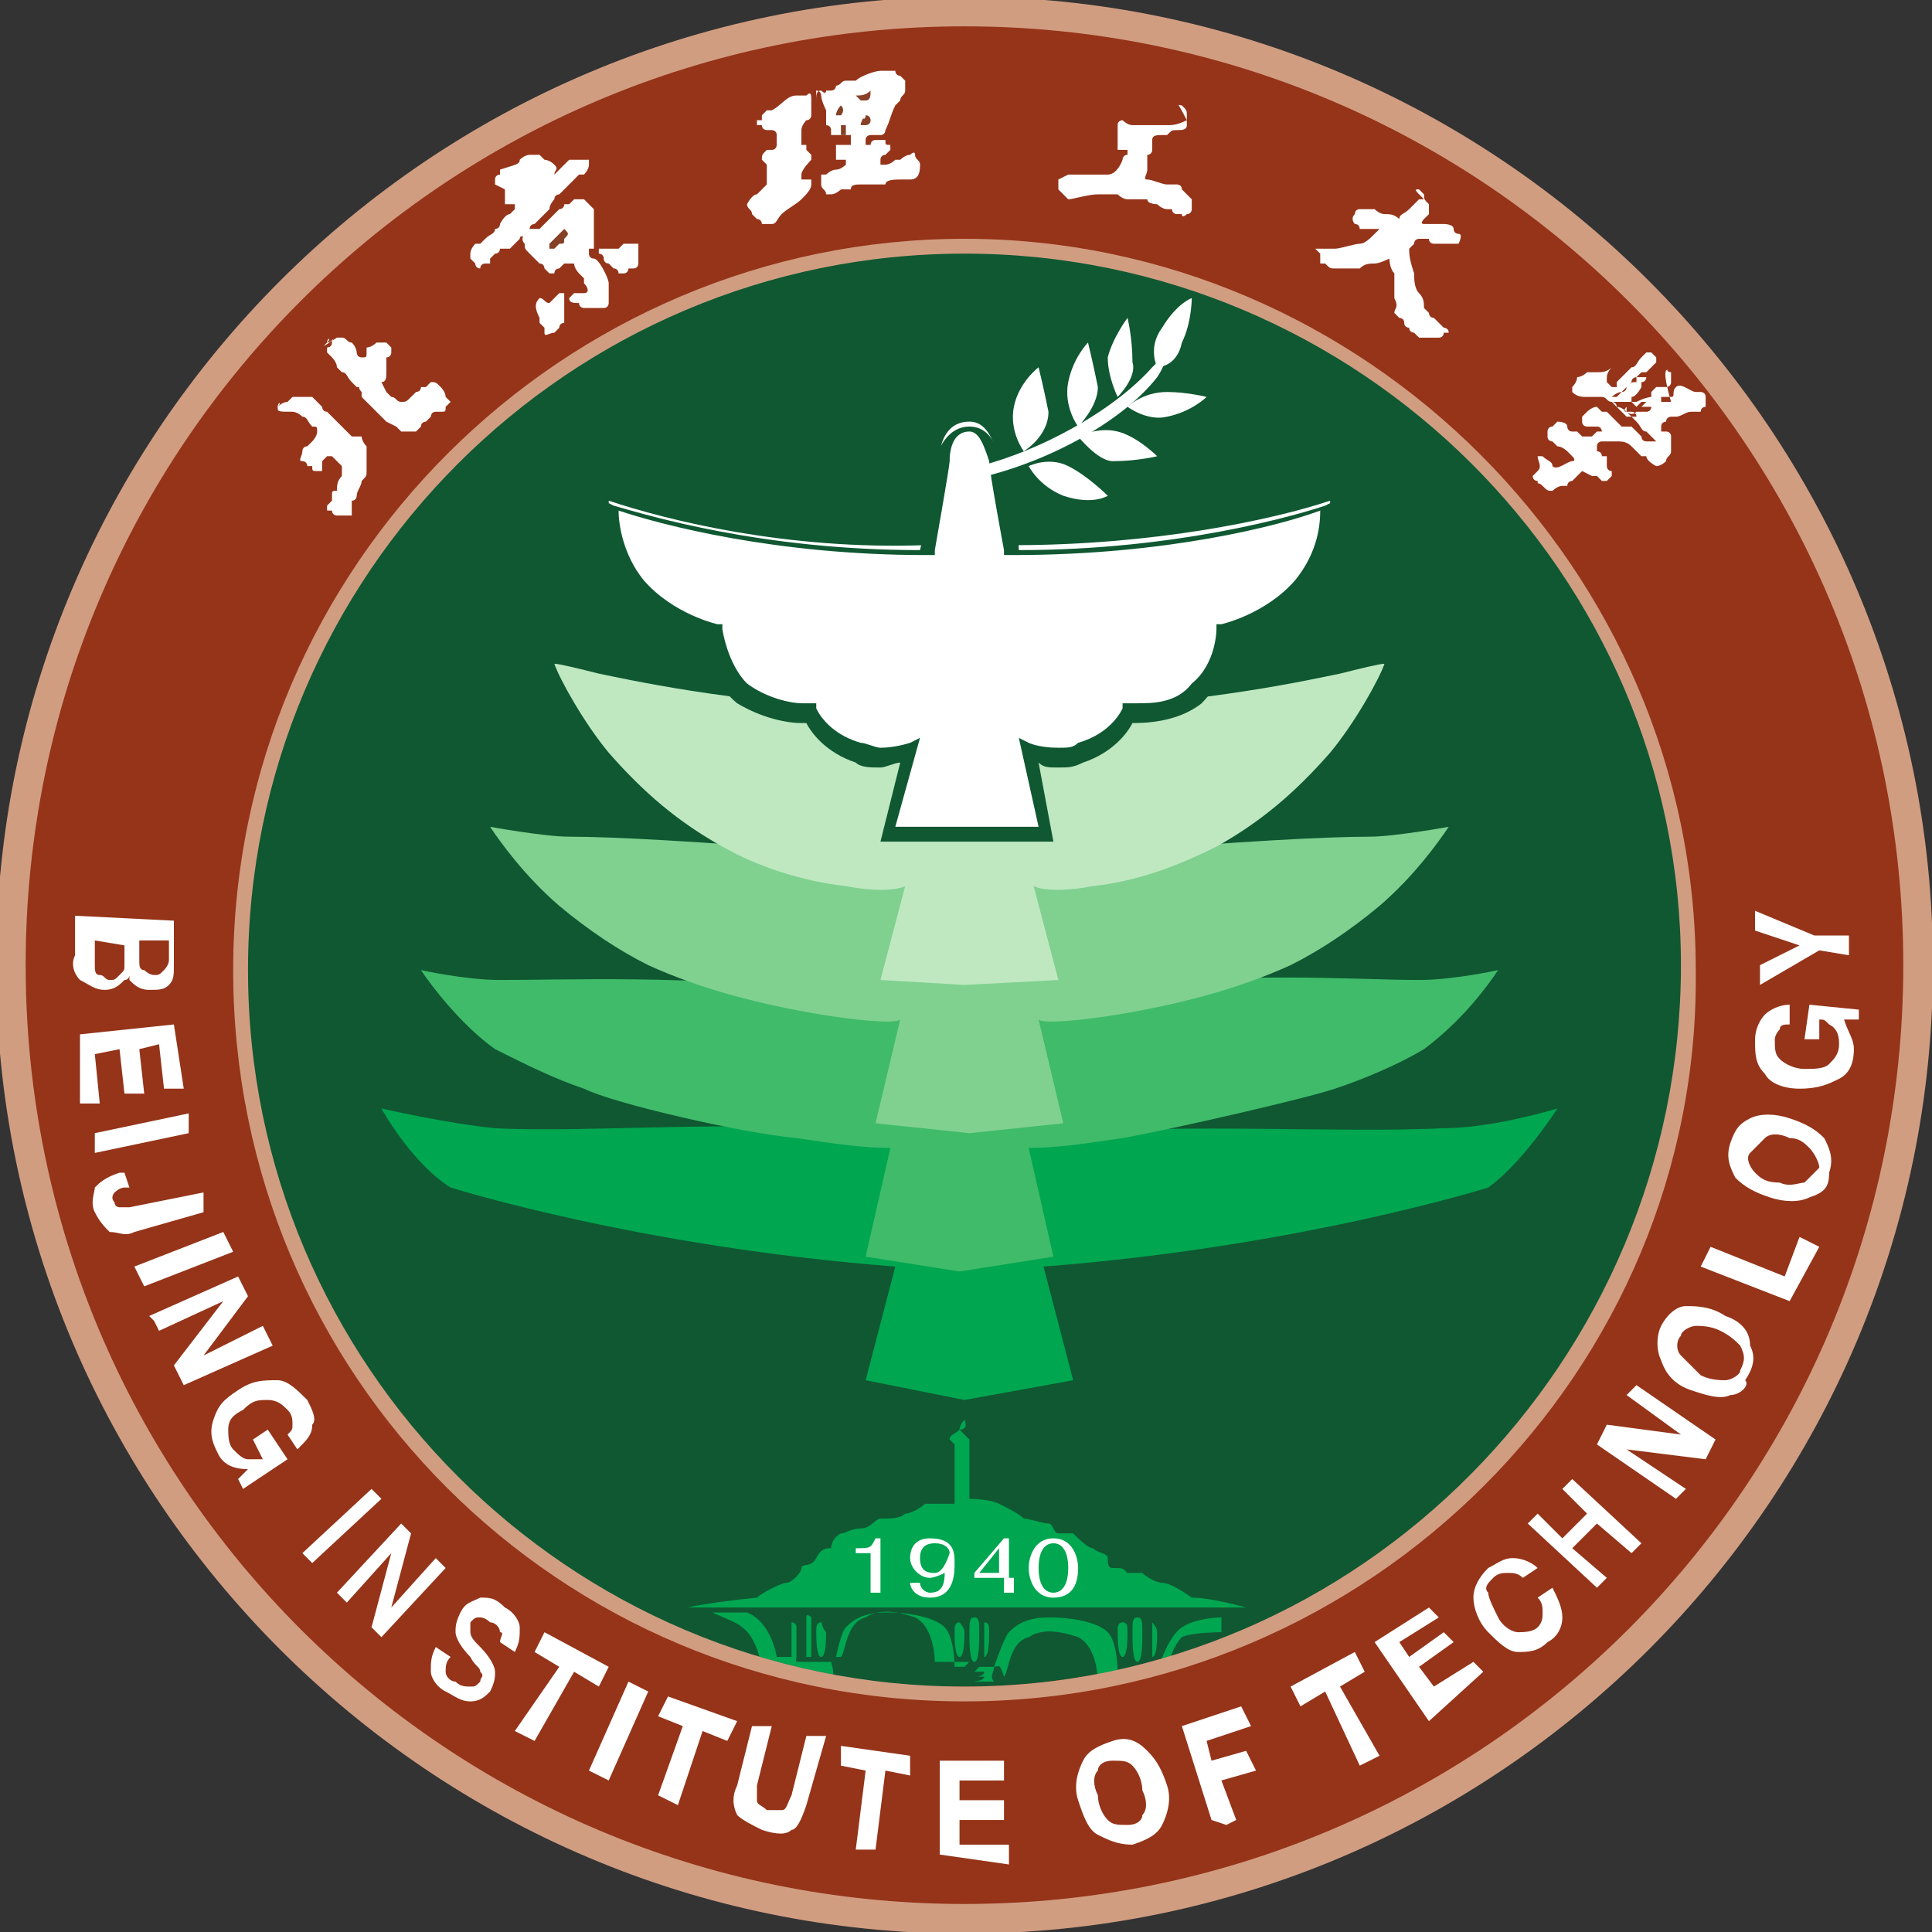 <?xml version="1.0" encoding="utf-8"?>
<!-- Generator: Adobe Illustrator 28.0.0, SVG Export Plug-In . SVG Version: 6.00 Build 0)  -->
<svg version="1.1" id="svg1" xmlns:svg="http://www.w3.org/2000/svg"
	 xmlns="http://www.w3.org/2000/svg" xmlns:xlink="http://www.w3.org/1999/xlink" x="0px" y="0px" viewBox="0 0 39.1 39.1"
	 style="enable-background:new 0 0 39.1 39.1;" xml:space="preserve">
<rect x="0" y="0" width="39.1" height="39.1" fill="#333333" stroke="none"/>
<style type="text/css">
	.st0{clip-path:url(#SVGID_00000148630525557651467870000009229152565927689912_);fill:#953419;}
	.st1{clip-path:url(#SVGID_00000096055086022635790780000000748784861595228310_);fill:#D19D81;}
	.st2{clip-path:url(#SVGID_00000039815138233514960870000004665822694074199227_);fill:#0F5832;}
	
		.st3{clip-path:url(#SVGID_00000121996189023055247310000012634596628412230068_);fill-rule:evenodd;clip-rule:evenodd;fill:#00A650;}
	
		.st4{clip-path:url(#SVGID_00000090293464990712547940000009781753277028584366_);fill-rule:evenodd;clip-rule:evenodd;fill:#00A650;}
	
		.st5{clip-path:url(#SVGID_00000132779821135631622740000008454053418916125113_);fill-rule:evenodd;clip-rule:evenodd;fill:#00A650;}
	
		.st6{clip-path:url(#SVGID_00000031177844103604748480000010622905561372001422_);fill-rule:evenodd;clip-rule:evenodd;fill:#00A650;}
	
		.st7{clip-path:url(#SVGID_00000104678932884575100330000006208630097641413055_);fill-rule:evenodd;clip-rule:evenodd;fill:#00A650;}
	
		.st8{clip-path:url(#SVGID_00000127036721227317287350000004113666384771937426_);fill-rule:evenodd;clip-rule:evenodd;fill:#00A650;}
	
		.st9{clip-path:url(#SVGID_00000000220827242869389160000006273529126946813831_);fill-rule:evenodd;clip-rule:evenodd;fill:#00A650;}
	
		.st10{clip-path:url(#SVGID_00000003089226081416723420000017548901356434029201_);fill-rule:evenodd;clip-rule:evenodd;fill:#00A650;}
	
		.st11{clip-path:url(#SVGID_00000130610608962984131250000012934302177309623948_);fill-rule:evenodd;clip-rule:evenodd;fill:#00A650;}
	
		.st12{clip-path:url(#SVGID_00000033334483842998630650000001076231536652229248_);fill-rule:evenodd;clip-rule:evenodd;fill:#00A650;}
	
		.st13{clip-path:url(#SVGID_00000078040214244825978710000001387103138499261067_);fill-rule:evenodd;clip-rule:evenodd;fill:#00A650;}
	.st14{clip-path:url(#SVGID_00000133511187460065779340000007755614692001702030_);fill:#00A650;}
	.st15{clip-path:url(#SVGID_00000012431578768202486610000018439265666826798265_);fill:#D19D81;}
	
		.st16{clip-path:url(#SVGID_00000029030576946140843060000006731039167314807484_);fill-rule:evenodd;clip-rule:evenodd;fill:#FFFFFF;}
	
		.st17{clip-path:url(#SVGID_00000132075997256913328860000011044948988435707805_);fill-rule:evenodd;clip-rule:evenodd;fill:#FFFFFF;}
	
		.st18{clip-path:url(#SVGID_00000060022908859020964410000005758304847058048911_);fill-rule:evenodd;clip-rule:evenodd;fill:#00A650;}
	
		.st19{clip-path:url(#SVGID_00000008860502295804703270000017421415114844945795_);fill-rule:evenodd;clip-rule:evenodd;fill:#FFFFFF;}
	
		.st20{clip-path:url(#SVGID_00000153664635308082305470000001825439787700276621_);fill-rule:evenodd;clip-rule:evenodd;fill:#00A650;}
	
		.st21{clip-path:url(#SVGID_00000016074715733809072220000008745644597678584473_);fill-rule:evenodd;clip-rule:evenodd;fill:#FFFFFF;}
	
		.st22{clip-path:url(#SVGID_00000057143875547775697460000018282147323946365612_);fill-rule:evenodd;clip-rule:evenodd;fill:#00A650;}
	
		.st23{clip-path:url(#SVGID_00000070803896760716691100000000239740512895789186_);fill-rule:evenodd;clip-rule:evenodd;fill:#FFFFFF;}
	
		.st24{clip-path:url(#SVGID_00000067956909386634457310000011127163798618739899_);fill-rule:evenodd;clip-rule:evenodd;fill:#FFFFFF;}
	
		.st25{clip-path:url(#SVGID_00000029755642763710533760000003654180090461689476_);fill-rule:evenodd;clip-rule:evenodd;fill:#864026;}
	
		.st26{clip-path:url(#SVGID_00000055668409609529966340000015488320577073031336_);fill-rule:evenodd;clip-rule:evenodd;fill:#864026;}
	
		.st27{clip-path:url(#SVGID_00000147899053709871882420000006432304015354082978_);fill-rule:evenodd;clip-rule:evenodd;fill:#864026;}
	
		.st28{clip-path:url(#SVGID_00000105388082829307769670000010329955374027242410_);fill-rule:evenodd;clip-rule:evenodd;fill:#864026;}
	
		.st29{clip-path:url(#SVGID_00000005248294796268283420000008166225696210628761_);fill-rule:evenodd;clip-rule:evenodd;fill:#FFFFFF;}
	
		.st30{clip-path:url(#SVGID_00000088843781079707890870000005177196528007737791_);fill-rule:evenodd;clip-rule:evenodd;fill:#FFFFFF;}
	
		.st31{clip-path:url(#SVGID_00000021117717285118837350000013573401150223294893_);fill-rule:evenodd;clip-rule:evenodd;fill:#FFFFFF;}
	
		.st32{clip-path:url(#SVGID_00000106117028280067066730000003981472724348658606_);fill-rule:evenodd;clip-rule:evenodd;fill:#FFFFFF;}
	
		.st33{clip-path:url(#SVGID_00000031200936086726431660000007237906804565966229_);fill-rule:evenodd;clip-rule:evenodd;fill:#864026;}
	
		.st34{clip-path:url(#SVGID_00000066516549847677497460000017621727237755525561_);fill-rule:evenodd;clip-rule:evenodd;fill:#FFFFFF;}
	
		.st35{clip-path:url(#SVGID_00000154406872920365739180000013842441894844343174_);fill-rule:evenodd;clip-rule:evenodd;fill:#FFFFFF;}
	
		.st36{clip-path:url(#SVGID_00000011021720927627350300000003033074827774811805_);fill-rule:evenodd;clip-rule:evenodd;fill:#FFFFFF;}
	
		.st37{clip-path:url(#SVGID_00000111184152556523691090000010351250928343519126_);fill-rule:evenodd;clip-rule:evenodd;fill:#FFFFFF;}
	
		.st38{clip-path:url(#SVGID_00000134248322241475129170000007516136573902013626_);fill-rule:evenodd;clip-rule:evenodd;fill:#FFFFFF;}
	.st39{clip-path:url(#SVGID_00000158022846239424924530000006124887071824895903_);fill:#00A650;}
	.st40{clip-path:url(#SVGID_00000098941568693186081510000007148295655268428221_);fill:#40BB6A;}
	.st41{clip-path:url(#SVGID_00000105423315674807624470000000189142616748420013_);fill:#80D190;}
	.st42{clip-path:url(#SVGID_00000111895553907855761310000009752074962651424153_);fill:#BFE8C1;}
	.st43{clip-path:url(#SVGID_00000062889467868560265410000001210574166526880901_);fill:#FFFFFF;}
	.st44{clip-path:url(#SVGID_00000098904142585167120340000000363651157002704534_);fill:#0F5832;}
	.st45{clip-path:url(#SVGID_00000106847676826959849110000000881800370540649407_);fill:#FFFFFF;}
	
		.st46{clip-path:url(#SVGID_00000144320747443268855700000014974408827893006513_);fill-rule:evenodd;clip-rule:evenodd;fill:#FFFFFF;}
	
		.st47{clip-path:url(#SVGID_00000036217155113306143720000009000398628842116785_);fill-rule:evenodd;clip-rule:evenodd;fill:#FFFFFF;}
	
		.st48{clip-path:url(#SVGID_00000145777742223422044490000003847047669699733675_);fill-rule:evenodd;clip-rule:evenodd;fill:#FFFFFF;}
	
		.st49{clip-path:url(#SVGID_00000140719661029653234340000004666708997369132426_);fill-rule:evenodd;clip-rule:evenodd;fill:#FFFFFF;}
	
		.st50{clip-path:url(#SVGID_00000153689060230456109370000015023593583277925529_);fill-rule:evenodd;clip-rule:evenodd;fill:#FFFFFF;}
	
		.st51{clip-path:url(#SVGID_00000075871662968119501330000009955066689765687723_);fill-rule:evenodd;clip-rule:evenodd;fill:#FFFFFF;}
	
		.st52{clip-path:url(#SVGID_00000136412569319681024560000010762510810828046734_);fill-rule:evenodd;clip-rule:evenodd;fill:#FFFFFF;}
	.st53{clip-path:url(#SVGID_00000070820240459502171280000003999929535885914522_);fill:#FFFFFF;}
	.st54{clip-path:url(#SVGID_00000016070305196598181340000015454426993602763953_);fill:#FFFFFF;}
	.st55{clip-path:url(#SVGID_00000052812913515105858730000005426907095979929216_);fill:#FFFFFF;}
	.st56{clip-path:url(#SVGID_00000159438103540798675350000003615615285612415406_);fill:#FFFFFF;}
	.st57{clip-path:url(#SVGID_00000142171344930514852020000014489415890220971695_);fill:#FFFFFF;}
	.st58{clip-path:url(#SVGID_00000112620581893577212110000009850557230288253363_);fill:#FFFFFF;}
	.st59{clip-path:url(#SVGID_00000140724891045992613530000007446369951426864272_);fill:#FFFFFF;}
	.st60{clip-path:url(#SVGID_00000021822050031724206680000015634748749008619702_);fill:#FFFFFF;}
	.st61{clip-path:url(#SVGID_00000075841493654353448420000013354359029504370054_);fill:#FFFFFF;}
	.st62{clip-path:url(#SVGID_00000178178771217748278740000018113890036401732748_);fill:#FFFFFF;}
	.st63{clip-path:url(#SVGID_00000178883491779001639540000007298542666335081348_);fill:#FFFFFF;}
	.st64{clip-path:url(#SVGID_00000154399096355191316210000001700756547381488570_);fill:#FFFFFF;}
	.st65{clip-path:url(#SVGID_00000017486338239102137030000000834098408602487701_);fill:#FFFFFF;}
	.st66{clip-path:url(#SVGID_00000075881142685781982310000006378709635017682830_);fill:#FFFFFF;}
	.st67{clip-path:url(#SVGID_00000042008715882142089460000003130702526741579949_);fill:#FFFFFF;}
	.st68{clip-path:url(#SVGID_00000146460965038717996240000004342745636613814700_);fill:#FFFFFF;}
	.st69{clip-path:url(#SVGID_00000152983444304987817870000014449963848787635344_);fill:#FFFFFF;}
	.st70{clip-path:url(#SVGID_00000155856009776738207100000001725470195795145361_);fill:#FFFFFF;}
	.st71{clip-path:url(#SVGID_00000114051861377561864690000000215708012204661663_);fill:#FFFFFF;}
	.st72{clip-path:url(#SVGID_00000049918688382185958770000008087523019151134860_);fill:#FFFFFF;}
	.st73{clip-path:url(#SVGID_00000003078331291934222690000005468573336219056053_);fill:#FFFFFF;}
	.st74{clip-path:url(#SVGID_00000168804930444741160200000004711045692392014002_);fill:#FFFFFF;}
	.st75{clip-path:url(#SVGID_00000052064523479014858030000002454348662753977739_);fill:#FFFFFF;}
	.st76{clip-path:url(#SVGID_00000065785067267458371600000009621133068859739267_);fill:#FFFFFF;}
	.st77{clip-path:url(#SVGID_00000116195083653255351800000007777703848069242769_);fill:#FFFFFF;}
	.st78{clip-path:url(#SVGID_00000037667722037756916520000008876295546745525662_);fill:#FFFFFF;}
	.st79{clip-path:url(#SVGID_00000008107327277694876440000000401737118498312326_);fill:#FFFFFF;}
	.st80{clip-path:url(#SVGID_00000045620364235503413930000014507583299438282386_);fill:#FFFFFF;}
</style>
<g id="layer1" transform="translate(-64.981,-152.367)">
	<g>
		<defs>
			<rect id="SVGID_1_" x="-138.1" y="-476.3" width="1207.6" height="858.9"/>
		</defs>
		<clipPath id="SVGID_00000162332600308671935700000015284498971253867143_">
			<use xlink:href="#SVGID_1_"  style="overflow:visible;"/>
		</clipPath>
		<path id="path2493" style="clip-path:url(#SVGID_00000162332600308671935700000015284498971253867143_);fill:#953419;" d="
			M65.2,171.9c0-10.7,8.6-19.3,19.3-19.3s19.3,8.6,19.3,19.3c0,10.7-8.6,19.3-19.3,19.3S65.2,182.6,65.2,171.9"/>
	</g>
	<g>
		<defs>
			<rect id="SVGID_00000116954468304661251280000001231808995028256421_" x="-138.1" y="-476.3" width="1207.6" height="858.9"/>
		</defs>
		<clipPath id="SVGID_00000124159014230426055870000007984591376890489279_">
			<use xlink:href="#SVGID_00000116954468304661251280000001231808995028256421_"  style="overflow:visible;"/>
		</clipPath>
		<path id="path2495" style="clip-path:url(#SVGID_00000124159014230426055870000007984591376890489279_);fill:#D19D81;" d="
			M84.5,152.9c-10.5,0-19,8.5-19,19s8.5,19,19,19s19-8.5,19-19S95,152.9,84.5,152.9 M84.5,191.5c-10.8,0-19.6-8.8-19.6-19.6
			s8.8-19.6,19.6-19.6s19.6,8.8,19.6,19.6S95.3,191.5,84.5,191.5"/>
	</g>
	<g>
		<defs>
			<rect id="SVGID_00000181795812510732807060000000613766606431896251_" x="-138.1" y="-476.3" width="1207.6" height="858.9"/>
		</defs>
		<clipPath id="SVGID_00000072270118852578472560000018090979354751297192_">
			<use xlink:href="#SVGID_00000181795812510732807060000000613766606431896251_"  style="overflow:visible;"/>
		</clipPath>
		<path id="path2497" style="clip-path:url(#SVGID_00000072270118852578472560000018090979354751297192_);fill:#0F5832;" d="
			M69.9,171.9c0-8.1,6.6-14.6,14.6-14.6c8.1,0,14.6,6.6,14.6,14.6s-6.6,14.6-14.6,14.6C76.5,186.6,69.9,180,69.9,171.9"/>
	</g>
	<g>
		<defs>
			<path id="SVGID_00000054257575684887596150000007359894488776255122_" d="M69.9,171.9c0,8.1,6.6,14.6,14.6,14.6l0,0
				c8.1,0,14.6-6.6,14.6-14.6l0,0c0-8.1-6.6-14.6-14.6-14.6l0,0C76.5,157.3,69.9,163.8,69.9,171.9"/>
		</defs>
		<clipPath id="SVGID_00000017492978299230111960000013618540356398676898_">
			<use xlink:href="#SVGID_00000054257575684887596150000007359894488776255122_"  style="overflow:visible;"/>
		</clipPath>
		
			<path id="path2499" style="clip-path:url(#SVGID_00000017492978299230111960000013618540356398676898_);fill-rule:evenodd;clip-rule:evenodd;fill:#00A650;" d="
			M84.5,181.1c0,0-0.1,0.1-0.1,0.2c-0.1,0.1-0.2,0.1-0.2,0.2c0,0,0.1,0.1,0.1,0.1v1.2c0,0-0.5,0-0.6,0c-0.1,0.1-0.3,0.2-0.4,0.2
			c-0.1,0.1-0.3,0.1-0.5,0.1c-0.1,0-0.2,0.2-0.4,0.2s-0.3,0.1-0.4,0.1c-0.2,0.1-0.2,0.3-0.2,0.3c-0.1,0-0.2,0-0.3,0.2
			c-0.1,0.2-0.3,0.1-0.3,0.2c0,0.1-0.2,0.3-0.3,0.3c-0.1,0-0.5,0.2-0.6,0.3c-1,0.1-1.4,0.2-1.4,0.2l11.3,0c0,0-0.7-0.2-1.1-0.2
			c0,0-0.4-0.3-0.6-0.3c-0.1,0-0.3-0.1-0.4-0.2c-0.1,0-0.3,0-0.3,0c-0.1-0.1-0.1-0.1-0.3-0.1c-0.1,0-0.1-0.1-0.1-0.2
			c0-0.1-0.2-0.1-0.3-0.2c-0.1,0-0.3-0.2-0.4-0.3c-0.1,0-0.2,0-0.3,0c-0.1,0-0.1-0.2-0.2-0.2c-0.1,0-0.4-0.1-0.5-0.1
			c-0.1-0.1-0.3-0.2-0.5-0.3c-0.2-0.1-0.6-0.1-0.6-0.1v-1.2c0,0,0,0,0,0c0,0-0.1-0.1-0.2-0.2C84.6,181.3,84.5,181.1,84.5,181.1"/>
	</g>
	<g>
		<defs>
			<path id="SVGID_00000094616856173556510460000017609181606642927791_" d="M69.9,171.9c0,8.1,6.6,14.6,14.6,14.6l0,0
				c8.1,0,14.6-6.6,14.6-14.6l0,0c0-8.1-6.6-14.6-14.6-14.6l0,0C76.5,157.3,69.9,163.8,69.9,171.9"/>
		</defs>
		<clipPath id="SVGID_00000181781607677325933740000003402563694958491779_">
			<use xlink:href="#SVGID_00000094616856173556510460000017609181606642927791_"  style="overflow:visible;"/>
		</clipPath>
		
			<path id="path2501" style="clip-path:url(#SVGID_00000181781607677325933740000003402563694958491779_);fill-rule:evenodd;clip-rule:evenodd;fill:#00A650;" d="
			M79.4,185C79.4,185,79.4,185.1,79.4,185c0.2,0.1,0.5,0.2,0.6,0.3c0.3,0.2,0.4,0.8,0.4,0.8l0.5,0l0,0.2l0.4,0c0,0-0.2,0-0.1,0
			c0.1,0,0.4,0,0.4,0s-0.5,0-0.4,0s0.6,0.1,0.6,0c0.1,0,0-0.3,0-0.3h-0.7c0,0,0-0.1-0.1-0.1c-0.1,0-0.3,0-0.3,0s-0.1-0.7-0.6-0.9
			C79.8,185,79.4,185,79.4,185"/>
	</g>
	<g>
		<defs>
			<path id="SVGID_00000029742428193676660670000014282837741496551562_" d="M69.9,171.9c0,8.1,6.6,14.6,14.6,14.6l0,0
				c8.1,0,14.6-6.6,14.6-14.6l0,0c0-8.1-6.6-14.6-14.6-14.6l0,0C76.5,157.3,69.9,163.8,69.9,171.9"/>
		</defs>
		<clipPath id="SVGID_00000003805121412534390230000005112485668241970328_">
			<use xlink:href="#SVGID_00000029742428193676660670000014282837741496551562_"  style="overflow:visible;"/>
		</clipPath>
		
			<path id="path2503" style="clip-path:url(#SVGID_00000003805121412534390230000005112485668241970328_);fill-rule:evenodd;clip-rule:evenodd;fill:#00A650;" d="
			M81,185.2c0,0,0,0.6,0,0.7c0,0.1,0.1,0.1,0.1,0s0-0.6,0-0.6C81.1,185.2,81,185.2,81,185.2"/>
	</g>
	<g>
		<defs>
			<path id="SVGID_00000003802075967484066170000018070397989147134868_" d="M69.9,171.9c0,8.1,6.6,14.6,14.6,14.6l0,0
				c8.1,0,14.6-6.6,14.6-14.6l0,0c0-8.1-6.6-14.6-14.6-14.6l0,0C76.5,157.3,69.9,163.8,69.9,171.9"/>
		</defs>
		<clipPath id="SVGID_00000039129286543876424660000017512862227598283194_">
			<use xlink:href="#SVGID_00000003802075967484066170000018070397989147134868_"  style="overflow:visible;"/>
		</clipPath>
		
			<path id="path2505" style="clip-path:url(#SVGID_00000039129286543876424660000017512862227598283194_);fill-rule:evenodd;clip-rule:evenodd;fill:#00A650;" d="
			M81.3,185.1c0,0.1,0,0.7,0,0.8c0,0,0.1,0,0.1,0c0,0,0-0.8,0-0.8C81.4,185.1,81.3,185,81.3,185.1"/>
	</g>
	<g>
		<defs>
			<path id="SVGID_00000151540876756874345000000007801862012341139109_" d="M69.9,171.9c0,8.1,6.6,14.6,14.6,14.6l0,0
				c8.1,0,14.6-6.6,14.6-14.6l0,0c0-8.1-6.6-14.6-14.6-14.6l0,0C76.5,157.3,69.9,163.8,69.9,171.9"/>
		</defs>
		<clipPath id="SVGID_00000029003963109687099020000015992309192570098310_">
			<use xlink:href="#SVGID_00000151540876756874345000000007801862012341139109_"  style="overflow:visible;"/>
		</clipPath>
		
			<path id="path2507" style="clip-path:url(#SVGID_00000029003963109687099020000015992309192570098310_);fill-rule:evenodd;clip-rule:evenodd;fill:#00A650;" d="
			M81.6,185.2c-0.1,0-0.1,0.1-0.1,0.2c0,0.1,0,0.5,0.1,0.5s0.1-0.4,0.1-0.5C81.6,185.3,81.6,185.1,81.6,185.2"/>
	</g>
	<g>
		<defs>
			<path id="SVGID_00000145755620564193684840000016924804948051882138_" d="M69.9,171.9c0,8.1,6.6,14.6,14.6,14.6l0,0
				c8.1,0,14.6-6.6,14.6-14.6l0,0c0-8.1-6.6-14.6-14.6-14.6l0,0C76.5,157.3,69.9,163.8,69.9,171.9"/>
		</defs>
		<clipPath id="SVGID_00000158717757963406271580000000121599102327373974_">
			<use xlink:href="#SVGID_00000145755620564193684840000016924804948051882138_"  style="overflow:visible;"/>
		</clipPath>
		
			<path id="path2509" style="clip-path:url(#SVGID_00000158717757963406271580000000121599102327373974_);fill-rule:evenodd;clip-rule:evenodd;fill:#00A650;" d="
			M84.4,185.2c-0.1,0-0.1,0.1-0.1,0.2c0,0.1,0,0.5,0.1,0.5s0.1-0.4,0.1-0.5C84.5,185.3,84.4,185.2,84.4,185.2"/>
	</g>
	<g>
		<defs>
			<path id="SVGID_00000065774545053951981040000010819959659573744563_" d="M69.9,171.9c0,8.1,6.6,14.6,14.6,14.6l0,0
				c8.1,0,14.6-6.6,14.6-14.6l0,0c0-8.1-6.6-14.6-14.6-14.6l0,0C76.5,157.3,69.9,163.8,69.9,171.9"/>
		</defs>
		<clipPath id="SVGID_00000062189248826488952680000011390589137468046001_">
			<use xlink:href="#SVGID_00000065774545053951981040000010819959659573744563_"  style="overflow:visible;"/>
		</clipPath>
		
			<path id="path2511" style="clip-path:url(#SVGID_00000062189248826488952680000011390589137468046001_);fill-rule:evenodd;clip-rule:evenodd;fill:#00A650;" d="
			M84.7,185.1c-0.1,0-0.1,0.1-0.1,0.3s0,0.6,0.1,0.6s0.1-0.4,0.1-0.6S84.8,185.1,84.7,185.1"/>
	</g>
	<g>
		<defs>
			<path id="SVGID_00000073711919762383874920000015072835094199495342_" d="M69.9,171.9c0,8.1,6.6,14.6,14.6,14.6l0,0
				c8.1,0,14.6-6.6,14.6-14.6l0,0c0-8.1-6.6-14.6-14.6-14.6l0,0C76.5,157.3,69.9,163.8,69.9,171.9"/>
		</defs>
		<clipPath id="SVGID_00000013910694213808501970000011356021692374871719_">
			<use xlink:href="#SVGID_00000073711919762383874920000015072835094199495342_"  style="overflow:visible;"/>
		</clipPath>
		
			<path id="path2513" style="clip-path:url(#SVGID_00000013910694213808501970000011356021692374871719_);fill-rule:evenodd;clip-rule:evenodd;fill:#00A650;" d="
			M84.9,185.2c0,0,0,0,0,0.2c0,0.1,0,0.5,0,0.5c0.1,0,0.1-0.4,0.1-0.5C85,185.3,85,185.2,84.9,185.2"/>
	</g>
	<g>
		<defs>
			<path id="SVGID_00000065753507406753993720000008233368599441016473_" d="M69.9,171.9c0,8.1,6.6,14.6,14.6,14.6l0,0
				c8.1,0,14.6-6.6,14.6-14.6l0,0c0-8.1-6.6-14.6-14.6-14.6l0,0C76.5,157.3,69.9,163.8,69.9,171.9"/>
		</defs>
		<clipPath id="SVGID_00000053525300683756723640000003583587865638173094_">
			<use xlink:href="#SVGID_00000065753507406753993720000008233368599441016473_"  style="overflow:visible;"/>
		</clipPath>
		
			<path id="path2515" style="clip-path:url(#SVGID_00000053525300683756723640000003583587865638173094_);fill-rule:evenodd;clip-rule:evenodd;fill:#00A650;" d="
			M87.7,185.2c-0.1,0-0.1,0.1-0.1,0.2c0,0.1,0,0.5,0.1,0.5c0.1,0,0.1-0.4,0.1-0.5C87.8,185.3,87.8,185.2,87.7,185.2"/>
	</g>
	<g>
		<defs>
			<path id="SVGID_00000029763183435907403780000017097406506714518683_" d="M69.9,171.9c0,8.1,6.6,14.6,14.6,14.6l0,0
				c8.1,0,14.6-6.6,14.6-14.6l0,0c0-8.1-6.6-14.6-14.6-14.6l0,0C76.5,157.3,69.9,163.8,69.9,171.9"/>
		</defs>
		<clipPath id="SVGID_00000116213764577331463300000004051096263186592932_">
			<use xlink:href="#SVGID_00000029763183435907403780000017097406506714518683_"  style="overflow:visible;"/>
		</clipPath>
		
			<path id="path2517" style="clip-path:url(#SVGID_00000116213764577331463300000004051096263186592932_);fill-rule:evenodd;clip-rule:evenodd;fill:#00A650;" d="
			M88,185.1c-0.1,0-0.1,0.1-0.1,0.3s0,0.6,0.1,0.6c0.1,0,0.1-0.4,0.1-0.6S88.1,185.1,88,185.1"/>
	</g>
	<g>
		<defs>
			<path id="SVGID_00000141421527707735420330000017948882197289412531_" d="M69.9,171.9c0,8.1,6.6,14.6,14.6,14.6l0,0
				c8.1,0,14.6-6.6,14.6-14.6l0,0c0-8.1-6.6-14.6-14.6-14.6l0,0C76.5,157.3,69.9,163.8,69.9,171.9"/>
		</defs>
		<clipPath id="SVGID_00000126301441589230077090000005917791491916053912_">
			<use xlink:href="#SVGID_00000141421527707735420330000017948882197289412531_"  style="overflow:visible;"/>
		</clipPath>
		
			<path id="path2519" style="clip-path:url(#SVGID_00000126301441589230077090000005917791491916053912_);fill-rule:evenodd;clip-rule:evenodd;fill:#00A650;" d="
			M88.3,185.2c0,0,0,0,0,0.2c0,0.1,0,0.5,0,0.5c0.1,0,0.1-0.4,0.1-0.5C88.4,185.3,88.3,185.2,88.3,185.2"/>
	</g>
	<g>
		<defs>
			<path id="SVGID_00000017514902647290282880000013178285513339606420_" d="M69.9,171.9c0,8.1,6.6,14.6,14.6,14.6l0,0
				c8.1,0,14.6-6.6,14.6-14.6l0,0c0-8.1-6.6-14.6-14.6-14.6l0,0C76.5,157.3,69.9,163.8,69.9,171.9"/>
		</defs>
		<clipPath id="SVGID_00000044161464163032009130000003611461821705597570_">
			<use xlink:href="#SVGID_00000017514902647290282880000013178285513339606420_"  style="overflow:visible;"/>
		</clipPath>
		<path id="path2521" style="clip-path:url(#SVGID_00000044161464163032009130000003611461821705597570_);fill:#00A650;" d="
			M85.1,186.1c0,0.1-0.1,0.2,0,0.3c-0.1,0-0.3,0-0.4,0c-0.1,0,0.2,0,0.2-0.1c0,0-0.1,0-0.1,0c-0.1,0,0.1,0,0.1-0.1c0,0-0.2,0-0.2,0
			c0,0,0.1-0.1,0.1-0.1l-0.3,0l0.1-0.1h-0.7c0,0,0-0.7-0.4-0.9c-0.3-0.1-0.7-0.2-1,0c-0.4,0.1-0.4,0.7-0.5,0.8c-0.1,0-0.1,0-0.1,0
			s0.1-0.5,0.2-0.6c0.1-0.1,0.3-0.3,0.8-0.3c0.5,0,1,0.1,1.2,0.3c0.2,0.2,0.2,0.8,0.2,0.8l0.8,0c0,0,0.2-0.6,0.3-0.7
			c0.1-0.1,0.3-0.3,0.8-0.3c0.5,0,1,0.1,1.2,0.3c0.2,0.2,0.2,0.8,0.2,0.8l0.8,0c0,0,0.2-0.7,0.5-0.9c0.3-0.2,0.8-0.2,0.8-0.2v0.3
			c0,0-0.6,0-0.8,0.1c-0.2,0.2-0.3,0.6-0.3,0.7c0,0.1,0,0.1,0,0.1c0,0-0.3,0.1-0.4,0.1c-0.1,0,0.2-0.1,0.2-0.1c0,0-0.4,0.1-0.4,0.1
			c0,0,0.2,0,0.2,0l-0.4,0l0.1,0h-0.7c0,0,0-0.7-0.4-0.9c-0.3-0.1-0.7-0.2-1,0c-0.4,0.1-0.4,0.7-0.5,0.8
			C85.2,186,85.2,186.1,85.1,186.1"/>
	</g>
	<g>
		<defs>
			<rect id="SVGID_00000128470778648355873420000007839206203182761126_" x="-138.1" y="-476.3" width="1207.6" height="858.9"/>
		</defs>
		<clipPath id="SVGID_00000142146270460308317730000010267530084164387201_">
			<use xlink:href="#SVGID_00000128470778648355873420000007839206203182761126_"  style="overflow:visible;"/>
		</clipPath>
		<path id="path2523" style="clip-path:url(#SVGID_00000142146270460308317730000010267530084164387201_);fill:#D19D81;" d="
			M84.5,157.5c-8,0-14.5,6.5-14.5,14.5c0,8,6.5,14.5,14.5,14.5S99,179.9,99,171.9C99,164,92.5,157.5,84.5,157.5 M84.5,186.8
			c-8.2,0-14.8-6.6-14.8-14.8c0-8.2,6.7-14.8,14.8-14.8s14.8,6.7,14.8,14.8C99.4,180.1,92.7,186.8,84.5,186.8"/>
	</g>
	<g>
		<defs>
			<rect id="SVGID_00000064346769900074318760000007703494456353284480_" x="-138.1" y="-476.3" width="1207.6" height="858.9"/>
		</defs>
		<clipPath id="SVGID_00000088134006679499308630000006201225809870929548_">
			<use xlink:href="#SVGID_00000064346769900074318760000007703494456353284480_"  style="overflow:visible;"/>
		</clipPath>
		
			<path id="path2525" style="clip-path:url(#SVGID_00000088134006679499308630000006201225809870929548_);fill-rule:evenodd;clip-rule:evenodd;fill:#FFFFFF;" d="
			M82.8,183.5h-0.1c-0.1,0.2-0.1,0.2-0.4,0.2v0.1h0.3v0.8h0.2V183.5z"/>
	</g>
	<g>
		<defs>
			<rect id="SVGID_00000107589055486648063310000011165587489438028183_" x="-138.1" y="-476.3" width="1207.6" height="858.9"/>
		</defs>
		<clipPath id="SVGID_00000135678952577092093040000004193270533457653395_">
			<use xlink:href="#SVGID_00000107589055486648063310000011165587489438028183_"  style="overflow:visible;"/>
		</clipPath>
		
			<path id="path2527" style="clip-path:url(#SVGID_00000135678952577092093040000004193270533457653395_);fill-rule:evenodd;clip-rule:evenodd;fill:#FFFFFF;" d="
			M83.8,184.3c0.1,0,0.3-0.1,0.3-0.1l0,0c0,0.3-0.1,0.4-0.3,0.4c-0.1,0-0.2-0.1-0.2-0.2h-0.2c0,0.1,0.1,0.3,0.4,0.3
			c0.5,0,0.5-0.5,0.5-0.7c0-0.2,0-0.5-0.5-0.5c-0.3,0-0.4,0.2-0.4,0.4C83.4,184.1,83.6,184.3,83.8,184.3"/>
	</g>
	<g>
		<defs>
			<rect id="SVGID_00000058583689013367925880000008071120823784539298_" x="-138.1" y="-476.3" width="1207.6" height="858.9"/>
		</defs>
		<clipPath id="SVGID_00000070110286056125070950000010476945264582212783_">
			<use xlink:href="#SVGID_00000058583689013367925880000008071120823784539298_"  style="overflow:visible;"/>
		</clipPath>
		
			<path id="path2529" style="clip-path:url(#SVGID_00000070110286056125070950000010476945264582212783_);fill-rule:evenodd;clip-rule:evenodd;fill:#00A650;" d="
			M83.9,184.2c-0.1,0-0.3,0-0.3-0.3c0-0.2,0.1-0.3,0.3-0.3c0.2,0,0.3,0.1,0.3,0.2C84.1,184.1,84,184.2,83.9,184.2"/>
	</g>
	<g>
		<defs>
			<rect id="SVGID_00000019661163362646496240000008980138167892096144_" x="-138.1" y="-476.3" width="1207.6" height="858.9"/>
		</defs>
		<clipPath id="SVGID_00000033335433030506743470000008540478984753284516_">
			<use xlink:href="#SVGID_00000019661163362646496240000008980138167892096144_"  style="overflow:visible;"/>
		</clipPath>
		
			<path id="path2531" style="clip-path:url(#SVGID_00000033335433030506743470000008540478984753284516_);fill-rule:evenodd;clip-rule:evenodd;fill:#FFFFFF;" d="
			M85.6,184.4v-0.1h-0.2v-0.8h-0.1l-0.6,0.7v0.1h0.6v0.3h0.2v-0.3H85.6z"/>
	</g>
	<g>
		<defs>
			<rect id="SVGID_00000048491772970652573440000001127206439593712571_" x="-138.1" y="-476.3" width="1207.6" height="858.9"/>
		</defs>
		<clipPath id="SVGID_00000060019824275439877620000002045485114325158278_">
			<use xlink:href="#SVGID_00000048491772970652573440000001127206439593712571_"  style="overflow:visible;"/>
		</clipPath>
		
			<path id="path2533" style="clip-path:url(#SVGID_00000060019824275439877620000002045485114325158278_);fill-rule:evenodd;clip-rule:evenodd;fill:#00A650;" d="
			M85.2,183.7L85.2,183.7l0,0.5h-0.4L85.2,183.7z"/>
	</g>
	<g>
		<defs>
			<rect id="SVGID_00000056427291803118604910000005871417728669899677_" x="-138.1" y="-476.3" width="1207.6" height="858.9"/>
		</defs>
		<clipPath id="SVGID_00000016047317900547993180000015932014984773022108_">
			<use xlink:href="#SVGID_00000056427291803118604910000005871417728669899677_"  style="overflow:visible;"/>
		</clipPath>
		
			<path id="path2535" style="clip-path:url(#SVGID_00000016047317900547993180000015932014984773022108_);fill-rule:evenodd;clip-rule:evenodd;fill:#FFFFFF;" d="
			M86.8,184.1c0-0.2-0.1-0.6-0.5-0.6c-0.4,0-0.5,0.4-0.5,0.6s0.1,0.6,0.5,0.6C86.7,184.7,86.8,184.4,86.8,184.1"/>
	</g>
	<g>
		<defs>
			<rect id="SVGID_00000078015115429539301490000001538794572984513950_" x="-138.1" y="-476.3" width="1207.6" height="858.9"/>
		</defs>
		<clipPath id="SVGID_00000173144924998605030940000012734718183806402737_">
			<use xlink:href="#SVGID_00000078015115429539301490000001538794572984513950_"  style="overflow:visible;"/>
		</clipPath>
		
			<path id="path2537" style="clip-path:url(#SVGID_00000173144924998605030940000012734718183806402737_);fill-rule:evenodd;clip-rule:evenodd;fill:#00A650;" d="
			M86.6,184.1c0,0.3-0.1,0.5-0.3,0.5c-0.2,0-0.3-0.2-0.3-0.5s0.1-0.5,0.3-0.5C86.5,183.6,86.6,183.8,86.6,184.1"/>
	</g>
	<g>
		<defs>
			<rect id="SVGID_00000121255933356522865830000007484094337171831743_" x="-138.1" y="-476.3" width="1207.6" height="858.9"/>
		</defs>
		<clipPath id="SVGID_00000142876274456667819150000002771415341427507097_">
			<use xlink:href="#SVGID_00000121255933356522865830000007484094337171831743_"  style="overflow:visible;"/>
		</clipPath>
		
			<path id="path2539" style="clip-path:url(#SVGID_00000142876274456667819150000002771415341427507097_);fill-rule:evenodd;clip-rule:evenodd;fill:#FFFFFF;" d="
			M81.5,154.4c0-0.1,0-0.2,0.1-0.2c0,0,0.1,0.1,0.1,0c0,0,0.1,0,0.1,0c0,0,0.1,0,0.1-0.1c0.1,0,0.1-0.1,0.2-0.1c0.1,0,0.1,0,0.2,0
			c0.1-0.1,0.4-0.2,0.5-0.2c0,0,0.1,0,0.1,0c0.1,0,0.2,0,0.2,0c0,0,0,0.1,0.1,0.1c0,0,0.1,0.1,0.1,0.1c0,0,0,0.1,0,0.1
			c0,0.1,0,0.1,0,0.1c0,0.1-0.1,0.1-0.1,0.2c0,0-0.1,0.1-0.1,0.1c-0.1,0.2-0.1,0.3-0.2,0.5c0,0,0,0.1-0.1,0.1c0,0-0.1,0-0.1,0
			c0,0-0.1,0-0.1,0c0,0-0.1,0-0.1,0.1c0,0,0,0.1,0,0.1c0,0,0.1,0,0.1,0c0,0,0-0.1,0.1-0.1c0,0,0.1,0,0.1,0c0,0,0.1,0,0.1,0
			c0,0.1,0,0.1,0.1,0.1c0,0,0,0,0,0.1c0,0-0.1,0.1-0.1,0.1c0,0-0.1,0-0.1,0.1c0,0,0,0,0,0.1c0,0,0,0,0.1,0c0,0,0.1,0,0.2-0.1
			c0,0,0.1,0,0.1,0c0,0,0.1-0.1,0.2-0.1c0,0,0.1-0.1,0.1,0c0,0.1,0.1,0.1,0.1,0.2c0,0.1,0,0.3-0.2,0.3c0,0,0,0-0.2,0
			c-0.1,0-0.3,0-0.3,0.1c0,0-0.1,0-0.2,0c-0.1,0-0.1,0-0.1,0c0,0-0.1,0-0.2,0c-0.1,0-0.2,0-0.2,0.1c0,0-0.1,0-0.2,0
			c0,0-0.1,0.1-0.2,0.1c0,0-0.1,0-0.1,0c0-0.1-0.1-0.1-0.1-0.2c0,0,0-0.1,0-0.1c0,0,0-0.1,0-0.1c0,0,0,0,0,0c0,0,0,0,0.1,0
			c0,0,0.1-0.1,0.2-0.1c0.1,0,0.2-0.1,0.2-0.1c0,0,0-0.1,0-0.1c0,0-0.1,0-0.1,0c0,0-0.1,0-0.1,0c0,0,0-0.1,0-0.1c0,0,0,0,0-0.1
			c0,0,0-0.1,0-0.1c0,0,0,0,0.1,0c0,0,0,0,0.1,0c0,0,0,0,0.1,0c0,0,0,0,0-0.1c0,0,0-0.1,0-0.1c0,0,0,0-0.1,0c0,0,0,0-0.1,0
			c0,0-0.1,0-0.1,0c0,0,0,0-0.1,0c0,0,0,0,0,0c0,0,0,0,0-0.1c0-0.1-0.1-0.1-0.1-0.1c0,0,0-0.1,0-0.1c0-0.1,0-0.1,0-0.2
			c0,0-0.1-0.2-0.1-0.3c0,0,0-0.1-0.1-0.1c0,0,0-0.1,0-0.1C81.5,154.6,81.5,154.5,81.5,154.4"/>
	</g>
	<g>
		<defs>
			<rect id="SVGID_00000174590577485883099520000015273787201807042202_" x="-138.1" y="-476.3" width="1207.6" height="858.9"/>
		</defs>
		<clipPath id="SVGID_00000107553228242419930320000001710097126439564179_">
			<use xlink:href="#SVGID_00000174590577485883099520000015273787201807042202_"  style="overflow:visible;"/>
		</clipPath>
		
			<path id="path2541" style="clip-path:url(#SVGID_00000107553228242419930320000001710097126439564179_);fill-rule:evenodd;clip-rule:evenodd;fill:#FFFFFF;" d="
			M81.4,154.4c0,0,0,0.1,0,0.1c0,0,0,0.1,0,0.2c0,0,0,0.1-0.1,0.1c0,0-0.1,0.1-0.1,0.2c0,0.1,0,0.1,0,0.2c0,0,0,0.1,0,0.1
			c0,0,0.1,0,0.1,0c0,0,0,0,0,0.1c0.1,0.1,0.1,0.1,0.1,0.1c0,0,0,0,0,0.1c0,0-0.2,0.2-0.2,0.3c0,0,0,0.1,0,0.1c0,0,0.1,0,0.1,0
			c0,0,0.1,0,0.1,0s0,0.1,0,0.1c0,0.1-0.1,0.2-0.2,0.3c-0.1,0.1-0.3,0.2-0.4,0.3c-0.1,0.1-0.1,0.2-0.2,0.2c0,0-0.1,0-0.1,0
			c0,0-0.1,0-0.1,0c0,0,0-0.1-0.1-0.1c0,0-0.1-0.1-0.1-0.1c0-0.1-0.1-0.1-0.1-0.2c0,0,0.1-0.2,0.2-0.2c0,0,0.1-0.1,0.1-0.1
			c0,0,0,0,0.1-0.1c0,0,0-0.1,0-0.1c0,0,0-0.1,0-0.1c0,0,0-0.1,0-0.1c0,0,0,0,0-0.1c0,0-0.1-0.1-0.1-0.1c0-0.1,0-0.1,0.1-0.2
			c0,0,0.1,0,0.1,0c0.1,0,0.1-0.1,0.1-0.1c0,0,0-0.1,0-0.2c0-0.1-0.1-0.1-0.1-0.1c0,0-0.1,0-0.1,0c0,0-0.1,0-0.1-0.1c0,0,0,0-0.1,0
			c0,0,0-0.1,0-0.1c0,0,0,0,0.1,0c0,0,0,0,0-0.1c0,0,0.1-0.1,0.1-0.1c0,0,0.1,0,0.1,0c0.2-0.1,0.3-0.3,0.5-0.3c0.1,0,0.1,0,0.2,0
			C81.4,154.2,81.4,154.3,81.4,154.4"/>
	</g>
	<g>
		<defs>
			<rect id="SVGID_00000042729351937568607650000009400353293399492512_" x="-138.1" y="-476.3" width="1207.6" height="858.9"/>
		</defs>
		<clipPath id="SVGID_00000007388421831483301110000014824060871326880134_">
			<use xlink:href="#SVGID_00000042729351937568607650000009400353293399492512_"  style="overflow:visible;"/>
		</clipPath>
		
			<path id="path2543" style="clip-path:url(#SVGID_00000007388421831483301110000014824060871326880134_);fill-rule:evenodd;clip-rule:evenodd;fill:#864026;" d="
			M82.6,154.2C82.6,154.2,82.6,154.3,82.6,154.2c0,0.1,0,0.2-0.1,0.2c0,0-0.1,0-0.1,0c0,0-0.1-0.1-0.1-0.1
			C82.4,154.3,82.5,154.3,82.6,154.2"/>
	</g>
	<g>
		<defs>
			<rect id="SVGID_00000121244378794596078650000007932166828611247033_" x="-138.1" y="-476.3" width="1207.6" height="858.9"/>
		</defs>
		<clipPath id="SVGID_00000165230445434577935460000014242657631343292842_">
			<use xlink:href="#SVGID_00000121244378794596078650000007932166828611247033_"  style="overflow:visible;"/>
		</clipPath>
		
			<path id="path2545" style="clip-path:url(#SVGID_00000165230445434577935460000014242657631343292842_);fill-rule:evenodd;clip-rule:evenodd;fill:#864026;" d="
			M82,154.5C82.1,154.5,82.1,154.5,82,154.5c0.1,0.1,0,0.2,0,0.2c0,0-0.1,0-0.1,0C81.9,154.7,81.9,154.6,82,154.5
			C81.9,154.5,82,154.5,82,154.5"/>
	</g>
	<g>
		<defs>
			<rect id="SVGID_00000062912100307297677930000006797182614928352154_" x="-138.1" y="-476.3" width="1207.6" height="858.9"/>
		</defs>
		<clipPath id="SVGID_00000176020999619634644280000011214760890441279886_">
			<use xlink:href="#SVGID_00000062912100307297677930000006797182614928352154_"  style="overflow:visible;"/>
		</clipPath>
		
			<path id="path2547" style="clip-path:url(#SVGID_00000176020999619634644280000011214760890441279886_);fill-rule:evenodd;clip-rule:evenodd;fill:#864026;" d="
			M82.5,154.7C82.5,154.7,82.5,154.7,82.5,154.7c0.1,0,0.1,0.1,0.1,0.1c0,0.1-0.1,0.1-0.1,0.1c0,0-0.1,0-0.1,0
			C82.4,154.9,82.4,154.8,82.5,154.7C82.4,154.8,82.5,154.8,82.5,154.7"/>
	</g>
	<g>
		<defs>
			<rect id="SVGID_00000078013124068427189160000006458513319870555031_" x="-138.1" y="-476.3" width="1207.6" height="858.9"/>
		</defs>
		<clipPath id="SVGID_00000034805230290551132130000004445545575879611792_">
			<use xlink:href="#SVGID_00000078013124068427189160000006458513319870555031_"  style="overflow:visible;"/>
		</clipPath>
		
			<path id="path2549" style="clip-path:url(#SVGID_00000034805230290551132130000004445545575879611792_);fill-rule:evenodd;clip-rule:evenodd;fill:#864026;" d="
			M82.1,154.9C82.1,154.9,82.2,154.9,82.1,154.9c0,0.1,0,0.2,0,0.2c0,0-0.1,0-0.1,0c0,0,0,0,0-0.1c0,0,0-0.1,0-0.1
			C82,154.9,82.1,154.9,82.1,154.9"/>
	</g>
	<g>
		<defs>
			<rect id="SVGID_00000026129592524673422420000012424960830926138303_" x="-138.1" y="-476.3" width="1207.6" height="858.9"/>
		</defs>
		<clipPath id="SVGID_00000023980546050869696830000012219316787219727493_">
			<use xlink:href="#SVGID_00000026129592524673422420000012424960830926138303_"  style="overflow:visible;"/>
		</clipPath>
		
			<path id="path2551" style="clip-path:url(#SVGID_00000023980546050869696830000012219316787219727493_);fill-rule:evenodd;clip-rule:evenodd;fill:#FFFFFF;" d="
			M76.4,156.5c0,0,0.1,0,0.1,0c0,0,0.1-0.1,0.1-0.1c0.1,0,0.2,0,0.2,0c0,0,0.1,0.1,0.1,0.1c0,0,0.1,0.1,0.1,0.1c0,0.1,0,0.1,0,0.2
			c0,0,0,0.1,0,0.1c0,0.1,0,0.3,0,0.4c0,0,0,0.1,0,0.1c0,0,0,0-0.1,0c0,0,0,0.1,0,0.1c0,0,0,0.1,0.1,0.1c0.1,0,0.3,0.4,0.3,0.5
			c0,0.1,0,0.2,0,0.2c0,0,0,0.1,0,0.2c0,0,0,0.1-0.1,0.1c0,0,0,0-0.1,0c0,0-0.1,0-0.1,0c0,0,0,0-0.1,0c0,0-0.1,0-0.1,0
			c0,0-0.1,0-0.1-0.1c-0.1,0-0.2,0-0.2-0.1c0,0,0.1-0.1,0.1-0.1c0.1,0,0.1,0,0.2,0c0.1,0,0.1-0.1,0-0.2c0,0,0-0.1,0-0.1
			c0,0-0.1-0.1-0.1-0.1c0,0-0.1-0.1-0.1-0.2c0,0,0,0-0.1,0c0,0-0.1,0-0.1,0c0,0,0,0-0.1,0.1c0,0-0.1,0-0.1,0.1c0,0,0,0-0.1,0
			c0,0,0,0-0.1-0.1c0,0,0,0,0,0c0,0,0-0.1-0.1-0.1c0,0-0.1-0.1-0.1-0.1c0,0-0.1-0.1-0.1-0.1c-0.1-0.1-0.1-0.1-0.1-0.2
			c-0.1-0.1,0-0.2,0-0.2c0,0,0-0.1,0.1-0.1c0,0,0.1,0,0.1,0c0,0,0.1,0,0.1,0c0,0,0.1-0.1,0.1-0.1c0,0,0.1-0.1,0.1-0.1
			c0,0,0.1-0.1,0.1-0.1c0,0,0,0,0.1-0.1c0,0,0.1,0,0.1-0.1c0,0,0,0,0-0.1C76.4,156.6,76.4,156.5,76.4,156.5
			C76.4,156.5,76.4,156.5,76.4,156.5"/>
	</g>
	<g>
		<defs>
			<rect id="SVGID_00000169536132007955097050000000917491231912071614_" x="-138.1" y="-476.3" width="1207.6" height="858.9"/>
		</defs>
		<clipPath id="SVGID_00000109738839213259203960000015763636924397358219_">
			<use xlink:href="#SVGID_00000169536132007955097050000000917491231912071614_"  style="overflow:visible;"/>
		</clipPath>
		
			<path id="path2553" style="clip-path:url(#SVGID_00000109738839213259203960000015763636924397358219_);fill-rule:evenodd;clip-rule:evenodd;fill:#FFFFFF;" d="
			M77.1,157.4C77.1,157.3,77.1,157.4,77.1,157.4c0.1,0,0.2,0,0.2,0c0,0,0.1,0,0.1,0c0,0,0.1,0,0.1,0c0,0,0,0,0.1-0.1
			c0,0,0.2,0,0.2,0c0,0,0,0,0.1,0c0,0,0,0.1,0,0.1c0,0.1,0,0.1,0,0.1c0,0,0,0.1,0,0.1c0,0,0,0.1,0,0.1c0,0,0,0.1-0.1,0.1
			c0,0-0.1,0-0.1,0c0,0,0,0.1-0.1,0.1c0,0-0.1,0-0.1,0c0,0,0-0.1-0.1-0.1c0,0-0.1-0.1-0.1-0.1c0,0-0.1,0-0.1-0.1
			c0-0.1-0.1-0.1-0.1-0.1c0,0,0-0.1,0-0.1C77.1,157.4,77,157.4,77.1,157.4"/>
	</g>
	<g>
		<defs>
			<rect id="SVGID_00000142176209657648149190000009288135673639673767_" x="-138.1" y="-476.3" width="1207.6" height="858.9"/>
		</defs>
		<clipPath id="SVGID_00000156548456367936890660000010741625675588041128_">
			<use xlink:href="#SVGID_00000142176209657648149190000009288135673639673767_"  style="overflow:visible;"/>
		</clipPath>
		
			<path id="path2555" style="clip-path:url(#SVGID_00000156548456367936890660000010741625675588041128_);fill-rule:evenodd;clip-rule:evenodd;fill:#FFFFFF;" d="
			M75.9,158.4c0.1,0,0.1,0.1,0.2,0.1c0,0,0.1-0.1,0.1-0.1c0,0,0.1-0.1,0.1-0.1c0,0,0,0,0.1,0c0,0,0,0.1,0,0.1c0,0,0,0.1,0,0.1
			c0,0,0,0.1,0,0.1c0,0,0,0,0,0.1c0,0.1,0,0.1,0,0.1c0,0,0,0.1,0,0.1c0,0-0.1,0-0.1,0.1c0,0-0.1,0.1-0.1,0.1c-0.1,0-0.2,0.1-0.2,0
			c0,0,0-0.1,0-0.1c0,0,0,0-0.1-0.1c0,0,0-0.1,0-0.1C75.8,158.6,75.8,158.5,75.9,158.4C75.9,158.4,75.9,158.4,75.9,158.4"/>
	</g>
	<g>
		<defs>
			<rect id="SVGID_00000177472917985207925680000016984586659485745024_" x="-138.1" y="-476.3" width="1207.6" height="858.9"/>
		</defs>
		<clipPath id="SVGID_00000132809687250427102750000003692550614794286997_">
			<use xlink:href="#SVGID_00000177472917985207925680000016984586659485745024_"  style="overflow:visible;"/>
		</clipPath>
		
			<path id="path2557" style="clip-path:url(#SVGID_00000132809687250427102750000003692550614794286997_);fill-rule:evenodd;clip-rule:evenodd;fill:#FFFFFF;" d="
			M75.5,155.6C75.6,155.6,75.6,155.6,75.5,155.6c0.1-0.1,0.2-0.1,0.2-0.1c0,0,0,0,0.1,0c0,0,0.1,0,0.1,0c0,0,0.1,0.1,0.1,0.1
			c0,0,0.1,0,0.2,0.1c0.1,0.1,0,0.1,0,0.2c0,0,0,0.1,0,0c0,0,0.2-0.2,0.2-0.2c0.1-0.1,0.1-0.1,0.1-0.1c0,0,0.1,0,0.1,0
			c0,0,0.1,0,0.1,0c0,0,0.1,0,0.1,0c0,0,0.1,0,0.1,0c0,0,0,0,0,0.1c0,0.1-0.1,0.2-0.1,0.2c0,0,0,0-0.1,0c0,0-0.1,0.1-0.1,0.1
			l-0.1,0.1c0,0-0.1,0.1-0.1,0.1c0,0-0.1,0.1-0.1,0.1c0,0-0.1,0-0.1,0.1c0,0-0.1,0.1-0.1,0.2c-0.1,0.1-0.3,0.3-0.3,0.3
			c0,0-0.1,0-0.1,0.1c0,0-0.1,0.1-0.1,0.1c0,0.1-0.1,0-0.1,0.1c0,0,0,0-0.1,0.1c0,0,0,0-0.1,0.1c0,0,0,0-0.1,0c0,0-0.1,0-0.1,0
			c0,0,0,0.1-0.1,0.1c0,0-0.1,0.1-0.1,0.1c0,0,0,0.1,0,0.1c0,0,0,0-0.1,0c0,0-0.1,0-0.1,0.1c0,0-0.1,0-0.1-0.1c0,0,0,0-0.1-0.1
			c0,0,0-0.1,0-0.1c0-0.1,0.1-0.2,0.1-0.2c0,0,0.1,0,0.1,0c0,0,0.1-0.1,0.1-0.1c0.1-0.1,0.2-0.1,0.2-0.2c0,0,0.1,0,0.1-0.1
			c0,0,0.1-0.2,0.2-0.2c0,0,0.1-0.1,0.1-0.1c0,0,0,0,0-0.1c0,0,0,0-0.1,0c0,0-0.1,0-0.1,0c0,0,0,0,0-0.1c0,0,0,0,0-0.1
			c0,0,0-0.1,0-0.1c0,0-0.2-0.1-0.2-0.1c0,0,0,0,0-0.1c0-0.1,0.1-0.1,0.1-0.1c0,0,0-0.1,0-0.1C75.4,155.7,75.5,155.7,75.5,155.6
			C75.5,155.6,75.5,155.6,75.5,155.6"/>
	</g>
	<g>
		<defs>
			<rect id="SVGID_00000042007364394338433680000012491872356945724561_" x="-138.1" y="-476.3" width="1207.6" height="858.9"/>
		</defs>
		<clipPath id="SVGID_00000003063666744829443550000007198267019781353151_">
			<use xlink:href="#SVGID_00000042007364394338433680000012491872356945724561_"  style="overflow:visible;"/>
		</clipPath>
		
			<path id="path2559" style="clip-path:url(#SVGID_00000003063666744829443550000007198267019781353151_);fill-rule:evenodd;clip-rule:evenodd;fill:#864026;" d="
			M76.4,157C76.4,157,76.4,157,76.4,157C76.5,157,76.5,157,76.4,157c0.1,0.1,0.1,0.1,0,0.2c0,0.1,0,0.1-0.1,0.1c0,0-0.1,0.1-0.1,0.1
			c0,0-0.1,0-0.1,0c0,0,0-0.1,0-0.1c0,0,0.1-0.1,0.1-0.1C76.3,157.1,76.3,157.1,76.4,157C76.3,157.1,76.4,157,76.4,157"/>
	</g>
	<g>
		<defs>
			<rect id="SVGID_00000070091206098413785880000014394064591901537719_" x="-138.1" y="-476.3" width="1207.6" height="858.9"/>
		</defs>
		<clipPath id="SVGID_00000097484448466055835380000001281823774744413608_">
			<use xlink:href="#SVGID_00000070091206098413785880000014394064591901537719_"  style="overflow:visible;"/>
		</clipPath>
		
			<path id="path2561" style="clip-path:url(#SVGID_00000097484448466055835380000001281823774744413608_);fill-rule:evenodd;clip-rule:evenodd;fill:#FFFFFF;" d="
			M98.8,159.9c0,0,0,0.1,0,0.2c0,0.1-0.1,0.1-0.1,0.1c-0.1,0-0.1,0-0.2,0c0,0-0.1,0.1-0.1,0.1c0,0,0,0.1,0,0.1c0,0-0.1,0-0.3,0.1
			c0,0-0.2,0-0.2,0c0,0,0,0.1,0,0.1c0,0-0.1,0.1,0,0.1c0,0,0.1,0.1,0.2,0c0,0,0-0.1,0-0.1c0,0,0.1-0.1,0.1-0.1c0,0,0.1,0,0.1,0
			c0,0,0.1,0,0.1,0c0,0,0-0.1,0.1-0.1c0.1,0,0.1,0,0.1,0c0,0,0.1,0,0.1,0c0,0,0.1,0,0.1,0c0.1,0,0-0.1,0.1-0.2
			c0.1-0.1,0.3,0.1,0.4,0.1c0,0,0,0,0.1,0c0,0,0.1,0,0.1,0.1c0,0,0,0.1,0,0.1c0,0,0,0.1,0,0.1c0,0-0.1,0-0.1,0.1c0,0-0.1,0-0.2,0
			c-0.1,0-0.2,0.1-0.3,0.1c0,0-0.1,0-0.1,0c0,0-0.1,0-0.1,0.1c0,0-0.1,0-0.1,0.1c0,0,0,0,0,0.1c0,0,0.1,0,0.1,0c0,0,0.1,0,0.1,0.1
			c0,0,0,0.1,0,0.1c0,0,0,0,0,0.1c0,0,0,0,0,0.1c0,0.1-0.1,0.1-0.1,0.2c0,0-0.1,0.1-0.2,0.1c0,0-0.2-0.1-0.2-0.2c0,0-0.1,0-0.1,0
			c0,0-0.1-0.1-0.1-0.1c0,0-0.1-0.1-0.1-0.1c-0.1-0.1-0.2-0.1-0.3-0.1c0,0-0.1,0-0.1,0c0,0-0.1,0-0.2,0c0,0-0.1,0-0.1,0.1
			c0,0,0,0,0,0.1c0,0,0.1,0,0.1,0.1c0,0,0.1,0,0.1,0c0,0,0,0.1,0,0.2c0,0,0,0.1,0.1,0.1c0,0,0,0.1,0,0.1c0,0-0.1,0.1-0.1,0.1
			c0,0-0.1,0-0.1,0c0,0-0.1-0.1-0.1-0.1c0,0-0.1,0-0.1,0c0,0-0.2-0.1-0.2-0.1c0,0-0.1,0.1-0.1,0.1c0,0-0.1,0.1-0.1,0.1
			c0,0-0.1,0-0.1,0.1c0,0-0.1,0-0.1,0c-0.1,0-0.2,0.1-0.2,0.1c-0.1,0-0.1,0-0.2-0.1c-0.1-0.1-0.1,0-0.1-0.1c-0.1,0-0.1-0.1-0.1-0.1
			c0,0,0.1-0.1,0.1-0.1c0.1-0.1,0-0.2,0-0.3c0,0,0.1,0,0.1,0c0.1,0.1,0.2,0.1,0.2,0.2c0.1,0.1,0.3-0.1,0.4-0.1c0,0,0.1,0,0-0.1
			c0,0-0.1-0.1-0.1-0.1c0,0-0.1-0.1-0.2-0.1c0,0-0.1-0.1-0.1-0.1c0,0-0.1,0-0.1-0.1c0,0,0,0,0-0.1c0,0,0-0.1,0.1-0.1
			c0,0,0.1-0.1,0.1-0.1c0,0,0.2,0,0.2,0.1c0,0,0,0.1,0.1,0.1c0,0,0.1,0,0.1,0c0,0,0.1,0.1,0.1,0.1c0.1,0,0.1,0,0.1,0c0,0,0,0,0.1,0
			c0,0,0.1-0.1,0.1-0.1c0,0,0.1,0,0.1,0c0,0,0-0.1-0.1-0.1s-0.1,0-0.1,0c0,0-0.1,0-0.1,0c0,0-0.1,0-0.1-0.1c0,0,0-0.1,0-0.1
			c0,0,0.1-0.1,0.1-0.1c0,0,0.1-0.1,0.2-0.1c0,0,0.1,0.1,0.1,0.1c0,0,0,0,0.1,0c0,0,0.1,0.1,0.1,0.1c0,0,0.1,0.1,0.1,0.1
			c0,0,0.1,0.1,0.1,0.1c0,0,0,0,0.1,0c0,0,0,0,0.1,0c0,0,0.1,0.1,0.1,0.1c0,0,0.1,0.1,0.1,0.1c0,0,0,0.1,0.1,0.1c0,0,0.1,0,0.1,0
			c0,0,0.1,0,0.1,0c0,0-0.1-0.1-0.1-0.1c0,0-0.1-0.1-0.1-0.1c-0.1,0-0.1-0.1-0.2-0.2c0,0-0.1-0.1-0.1-0.1c0,0-0.1-0.1-0.1-0.1
			c0,0-0.1-0.1-0.2-0.1c0,0-0.1-0.1-0.1-0.1c-0.1,0-0.1-0.1-0.2-0.1c-0.1,0-0.1,0-0.2,0c0,0-0.1,0-0.1,0c-0.1,0-0.2,0-0.3-0.1
			c0,0,0,0,0-0.1c0,0,0.1-0.1,0.1-0.2c0,0,0.1,0,0.2-0.1c0,0,0.1,0,0.1,0c0,0,0,0,0.1,0c0.1,0,0.2,0,0.3-0.1c0,0,0,0,0,0
			c0,0-0.1,0.1-0.1,0.2c0,0,0,0.1,0,0.1c0,0,0.1,0.1,0.1,0.1c0,0,0,0,0.1,0c0,0,0-0.1,0-0.1c0,0,0.1-0.1,0.1-0.1
			c0,0,0.1-0.1,0.2-0.2c0.1,0,0.1-0.1,0.2-0.2c0,0,0.1-0.1,0.1-0.1c0,0,0.1,0,0.1,0c0,0,0,0,0.1,0.1c0,0,0,0,0,0c0,0,0,0,0,0.1
			c0,0,0,0-0.1,0.1c0,0-0.1,0.1-0.1,0.1c0,0,0,0-0.1,0c0,0,0,0-0.1,0.1c0,0-0.1,0-0.1,0.1c0,0-0.1,0.1-0.1,0.1c0,0,0,0.1-0.1,0.1
			c0,0-0.1,0.1-0.1,0.1c0,0-0.1,0-0.1,0c0,0,0,0.1,0,0.1c0,0,0.1,0,0.1,0.1c0,0,0,0,0.1,0.1c0,0,0.1,0.1,0.1,0.1c0,0,0.1,0,0.1,0
			c0,0,0.1,0,0.1,0c0,0,0,0,0,0c0,0,0-0.1-0.1-0.1c0,0-0.1,0-0.1,0c0,0,0-0.1,0-0.1c0,0,0-0.1,0-0.1c0,0-0.1,0-0.1,0c0,0,0,0-0.1,0
			c0,0,0,0-0.1,0c0,0,0-0.1,0-0.1c0,0,0.1-0.1,0.2-0.1c0,0,0.1-0.1,0.1-0.1c0.1-0.1,0.1-0.1,0.2-0.1c0,0,0-0.1,0-0.1
			c0,0,0.1,0,0.1,0c0,0,0.1,0,0.1,0c0,0,0,0.1-0.1,0.1c0,0,0,0,0,0.1c0,0-0.1,0.2-0.2,0.2c0,0,0,0,0,0.1c0,0,0.1,0.1,0.1,0.1
			c0,0,0,0.1,0,0.1c0,0,0.1,0,0.2,0c0.1,0,0.1-0.1,0.1-0.1c0,0-0.1,0-0.1,0c0,0-0.1,0-0.1,0c0,0,0.1-0.1,0.1-0.1c0,0,0.1,0,0.1,0
			c0,0,0-0.1,0.1-0.1c0,0,0.1,0,0.1,0c0,0,0,0.1,0,0.1c0,0,0.1,0,0.2,0C98.6,159.8,98.7,159.8,98.8,159.9
			C98.7,159.8,98.7,159.9,98.8,159.9C98.8,159.9,98.8,159.9,98.8,159.9"/>
	</g>
	<g>
		<defs>
			<rect id="SVGID_00000014607582751336531910000015812745420834228157_" x="-138.1" y="-476.3" width="1207.6" height="858.9"/>
		</defs>
		<clipPath id="SVGID_00000162336777553850736000000012340183191676088450_">
			<use xlink:href="#SVGID_00000014607582751336531910000015812745420834228157_"  style="overflow:visible;"/>
		</clipPath>
		
			<path id="path2563" style="clip-path:url(#SVGID_00000162336777553850736000000012340183191676088450_);fill-rule:evenodd;clip-rule:evenodd;fill:#FFFFFF;" d="
			M70.6,160.6C70.6,160.5,70.7,160.5,70.6,160.6c0.1-0.1,0.2-0.1,0.2-0.1c0,0,0.1-0.1,0.1-0.1c0,0,0,0,0.1,0c0,0,0.1,0,0.1,0
			c0.1,0,0.1,0,0.2,0c0,0,0,0,0.1,0.1c0,0,0.1,0.1,0.1,0.1c0,0,0,0.1,0.1,0.1c0,0,0.1,0.1,0.1,0.1c0,0,0.1,0.1,0.2,0.2
			c0,0,0.1,0.1,0.1,0.1c0,0,0.1,0.1,0.1,0.1c0,0,0.1,0,0.1,0c0,0,0,0,0,0c0,0,0.1,0,0.1,0c0,0,0,0.1,0.1,0.2c0,0,0,0.1,0,0.1
			c0,0.1,0,0.2,0,0.2c0,0.1,0,0.2,0,0.2c0,0.1,0,0.1-0.1,0.2c0,0.1-0.1,0.2-0.1,0.3c0,0,0,0.1-0.1,0.1c0,0,0,0.2,0,0.3
			c0,0-0.1,0-0.2,0c0,0,0,0-0.1,0c0,0-0.1,0-0.1-0.1c0,0-0.1,0-0.1,0c0,0,0-0.1,0-0.1c0,0,0,0,0.1-0.1c0-0.1,0-0.1,0-0.1
			c0-0.1,0-0.1,0.1-0.1c0-0.1,0-0.2,0.1-0.3c0,0,0-0.1,0-0.2c0,0-0.2-0.2-0.2-0.2c0,0-0.1,0-0.1,0c0,0-0.1,0.1-0.1,0.1
			c0,0,0,0.1,0,0.1c0,0,0,0.1,0,0.1c0,0,0,0-0.1,0c-0.1,0-0.1,0-0.1-0.1c0,0,0,0-0.1,0c0,0,0-0.1-0.1-0.1c-0.1,0,0-0.1,0-0.2
			c0,0,0-0.1,0.1-0.1c0,0,0.1-0.1,0.1-0.1c0,0,0.1-0.1,0.1-0.2c0-0.1,0-0.1-0.1-0.1c-0.1-0.1-0.1-0.2-0.2-0.2
			c-0.1-0.1-0.2-0.1-0.2-0.1c0,0,0,0,0,0C70.6,160.7,70.6,160.7,70.6,160.6C70.6,160.6,70.6,160.6,70.6,160.6"/>
	</g>
	<g>
		<defs>
			<rect id="SVGID_00000077291374976926455290000012945408801451863205_" x="-138.1" y="-476.3" width="1207.6" height="858.9"/>
		</defs>
		<clipPath id="SVGID_00000094610782572527095190000002056874821054419883_">
			<use xlink:href="#SVGID_00000077291374976926455290000012945408801451863205_"  style="overflow:visible;"/>
		</clipPath>
		
			<path id="path2565" style="clip-path:url(#SVGID_00000094610782572527095190000002056874821054419883_);fill-rule:evenodd;clip-rule:evenodd;fill:#FFFFFF;" d="
			M71.6,159.3C71.6,159.2,71.7,159.2,71.6,159.3c0.1,0,0.1-0.1,0.2-0.1c0,0,0.1,0,0.1,0c0.1,0,0.1,0.1,0.2,0.1
			c0.1,0.1,0.1,0.2,0.1,0.2c0,0,0,0.1,0.1,0.1c0.1,0,0.1,0,0.1-0.1c0,0,0-0.1,0-0.1c0,0,0.1,0,0.2-0.1c0,0,0.1,0,0.2,0
			c0,0,0.1,0.1,0.1,0.1c0,0,0,0.1,0,0.1c0,0,0,0.1-0.1,0.1c0,0,0,0.1,0,0.1c0,0.1,0,0.1,0,0.2c0,0.1,0,0.2-0.1,0.2
			c0,0,0.1,0.2,0.1,0.2c0,0,0.1,0.1,0.1,0.1c0.1,0,0.1,0.1,0.2,0.1c0.1,0,0.1,0,0.2-0.1c0,0,0.1-0.1,0.1-0.1c0,0,0.1,0,0.1-0.1
			c0,0,0.1,0,0.1,0c0,0,0.1-0.1,0.1-0.1c0.1,0,0.1,0,0.2,0.1c0,0,0.1,0.1,0.1,0.2c0,0,0.1,0.1,0.1,0.1c0,0-0.1,0.1-0.1,0.1
			c0,0.1,0,0.1-0.1,0.1s-0.1,0-0.1,0c-0.1,0-0.1,0.1-0.1,0.1c0,0-0.1,0.1-0.1,0.1c0,0-0.1,0-0.1,0.1c0,0-0.1,0.1-0.1,0.1
			c0,0-0.1,0-0.1,0c0,0-0.1,0-0.2,0c0,0-0.1-0.1-0.1-0.1c0,0-0.2-0.1-0.2-0.1l-0.1-0.1c0,0-0.1-0.1-0.1-0.1c0,0-0.1-0.1-0.1-0.1
			c-0.1-0.1-0.1-0.1-0.2-0.2c0,0,0-0.1,0-0.1c-0.1-0.1,0-0.1-0.1-0.1c0,0-0.1-0.1-0.1-0.1c-0.1-0.1-0.1-0.2-0.2-0.2
			c0,0-0.1-0.1-0.1-0.1c0-0.1-0.1-0.2-0.1-0.2c0,0-0.1-0.1-0.1-0.1c0,0,0-0.1,0-0.1c0,0,0.1,0,0.1-0.1c0,0,0-0.1,0.1-0.1
			C71.5,159.4,71.5,159.4,71.6,159.3C71.5,159.4,71.6,159.3,71.6,159.3"/>
	</g>
	<g>
		<defs>
			<rect id="SVGID_00000029043116990776775670000004842243043683733135_" x="-138.1" y="-476.3" width="1207.6" height="858.9"/>
		</defs>
		<clipPath id="SVGID_00000087384087537758479900000004268640752687537049_">
			<use xlink:href="#SVGID_00000029043116990776775670000004842243043683733135_"  style="overflow:visible;"/>
		</clipPath>
		
			<path id="path2567" style="clip-path:url(#SVGID_00000087384087537758479900000004268640752687537049_);fill-rule:evenodd;clip-rule:evenodd;fill:#FFFFFF;" d="
			M88.9,154.5C89,154.5,89,154.5,88.9,154.5c0.1,0.1,0.1,0.1,0.1,0.2c0,0,0,0.1,0,0.1c0,0,0,0.1,0,0.1c0,0.1-0.1,0.1-0.2,0.1
			c-0.1,0-0.1,0-0.2,0.1c0,0-0.1,0-0.1,0c-0.1,0-0.2,0-0.2,0.1c0,0.1,0,0.1,0,0.2c0,0,0,0.1-0.1,0.1c0,0,0,0,0,0.1c0,0,0,0.1,0,0.1
			c0,0,0,0,0,0.1c0,0.1-0.1,0.2,0,0.2c0.1,0,0.3,0.1,0.4,0.1c0,0,0.1,0,0.1,0c0,0,0.1,0,0.1,0c0,0,0.1,0,0.1,0.1
			c0,0,0.1,0.1,0.1,0.1c0,0,0.1,0.1,0.1,0.1c0,0,0,0.1,0,0.1c0,0,0,0,0,0c0,0,0,0,0,0.1c0,0,0,0.1-0.1,0.1c0,0-0.1,0.1-0.1,0
			c-0.1,0-0.1,0-0.1,0c0,0-0.1,0-0.1-0.1c0,0-0.1,0-0.1,0c-0.1,0-0.2-0.1-0.2-0.1c0,0-0.2,0-0.2-0.1c-0.1,0-0.2,0-0.2,0
			c0,0-0.2,0-0.2,0c-0.1,0-0.2-0.1-0.2-0.1c-0.1,0-0.3,0-0.4,0c-0.2,0-0.5,0.1-0.6,0.1c0,0-0.1-0.1-0.2-0.2c0,0,0-0.1,0-0.1
			c0,0,0-0.1,0-0.1c0,0,0.2-0.1,0.2-0.1c0,0,0.1,0,0.1,0c0,0,0.2,0,0.3,0c0,0,0.1,0,0.1,0c0.1,0,0.2,0,0.3,0c0.2,0,0.3-0.3,0.3-0.3
			c0,0,0-0.1,0.1-0.1c0,0,0-0.1,0-0.1c0,0-0.1,0-0.1,0c0,0-0.1,0-0.1,0c0,0,0-0.1,0-0.1c0-0.1,0-0.1,0-0.2c0,0,0-0.1,0-0.1
			c0,0,0-0.1,0-0.1c0-0.1,0.1-0.1,0.1-0.1c0,0,0.1,0.1,0.2,0.1c0,0,0.3,0,0.5,0c0,0,0.1,0,0.1,0c0,0,0,0,0.1,0c0.1,0,0.2,0,0.4-0.1
			C88.8,154.4,88.8,154.5,88.9,154.5C88.9,154.5,88.9,154.5,88.9,154.5"/>
	</g>
	<g>
		<defs>
			<rect id="SVGID_00000116209693757290176470000016732622696397790876_" x="-138.1" y="-476.3" width="1207.6" height="858.9"/>
		</defs>
		<clipPath id="SVGID_00000062161443288431600920000013322387512621437086_">
			<use xlink:href="#SVGID_00000116209693757290176470000016732622696397790876_"  style="overflow:visible;"/>
		</clipPath>
		
			<path id="path2569" style="clip-path:url(#SVGID_00000062161443288431600920000013322387512621437086_);fill-rule:evenodd;clip-rule:evenodd;fill:#FFFFFF;" d="
			M93.7,156.2c0,0,0.1,0.1,0.1,0.1c0,0.1,0,0.1,0.1,0.2c0,0,0,0.1,0,0.1c0,0,0,0.1,0,0.1c0,0-0.1,0.1-0.1,0.1c0,0-0.1,0.1,0,0.1
			c0,0,0,0,0.1,0c0,0,0.1,0,0.1,0c0,0,0.1,0,0.1,0c0,0,0.1,0,0.1,0c0,0,0.2,0,0.2,0.1c0,0.1,0.1,0.1,0.1,0.1c0.1,0,0,0.2,0,0.2
			c0,0,0,0-0.1,0c0,0-0.1,0-0.1,0c-0.1,0-0.1,0-0.2,0c0,0-0.1,0-0.1,0c0,0-0.1,0-0.1-0.1c0,0-0.2,0-0.2,0c0,0-0.1,0-0.1,0.1
			c0,0-0.1,0.1-0.1,0.1c0,0.1,0,0.2,0.1,0.5c0,0.1,0,0.3,0.1,0.4c0.1,0.1,0.1,0.2,0.1,0.3c0,0,0.1,0.1,0.1,0.1c0,0,0,0.1,0.1,0.1
			c0.1,0.1,0.1,0.1,0.2,0.2c0,0,0.1,0,0.1,0.1c0,0,0,0-0.1,0c0,0,0,0.1-0.1,0.1c-0.1,0-0.1,0-0.2,0c0,0-0.1,0-0.1,0c0,0,0,0-0.1,0
			c0,0-0.1-0.1-0.1-0.1c0,0-0.1,0-0.1-0.1c0,0-0.1,0-0.1-0.1c0-0.1-0.1-0.1-0.1-0.1c0,0-0.1-0.1-0.1-0.1c0-0.1,0.1-0.1,0-0.3
			c0-0.1,0-0.2,0-0.3c0,0,0-0.1,0-0.2c-0.1-0.1-0.1-0.3-0.1-0.3c0,0-0.2,0.1-0.3,0.1c-0.1,0-0.2,0-0.3,0.1c-0.1,0-0.3,0-0.3,0
			c-0.1,0-0.2,0-0.2,0c-0.1,0-0.1,0-0.2-0.1c0,0-0.1,0-0.1,0c0,0,0-0.1,0-0.1c0,0,0-0.1,0-0.1c0,0-0.1-0.1-0.1-0.1c0,0,0,0,0.1,0
			c0.1,0,0.1,0,0.1,0c0,0,0.1,0,0.1,0c0,0,0.1,0,0.1,0c0.1,0,0.4-0.1,0.5-0.1c0.1,0,0.2-0.1,0.3-0.2c0,0,0.1-0.1,0.1-0.1
			c0,0-0.1,0-0.1,0c0,0,0,0-0.1,0c0,0-0.1,0-0.1,0c0,0,0,0-0.1,0c0,0,0-0.1-0.1-0.1c0,0-0.1-0.1,0-0.2c0,0,0-0.1,0.1-0.1
			c0,0,0.1,0,0.1,0c0,0,0.1,0,0.1,0c0,0,0,0,0.1,0c0,0,0.1,0.1,0.2,0.1c0.1,0,0.2,0,0.3,0.1c0-0.1,0.1-0.1,0.2-0.2
			c0,0,0.1-0.1,0.1-0.1c0.1-0.1,0.1-0.1,0.1-0.1c0,0,0,0,0.1,0C93.6,156.2,93.6,156.2,93.7,156.2C93.6,156.2,93.7,156.2,93.7,156.2"
			/>
	</g>
	<g>
		<defs>
			<rect id="SVGID_00000176005454597520243450000010667320190153804221_" x="-138.1" y="-476.3" width="1207.6" height="858.9"/>
		</defs>
		<clipPath id="SVGID_00000072981654258617422770000001589608064090131584_">
			<use xlink:href="#SVGID_00000176005454597520243450000010667320190153804221_"  style="overflow:visible;"/>
		</clipPath>
		<path id="path2571" style="clip-path:url(#SVGID_00000072981654258617422770000001589608064090131584_);fill:#00A650;" d="
			M84.5,180.7l-2-0.4l0.6-2.3c-5.2-0.4-9-1.6-9-1.6c-0.8-0.5-1.4-1.6-1.4-1.6s1.3,0.3,2.3,0.4c2,0.1,5.2-0.2,7.5,0.1
			c0,0,1.1,0,2.1,0s2.1,0,2.1,0c2.3-0.2,5.4,0,7.5-0.1c1,0,2.3-0.4,2.3-0.4s-0.7,1.1-1.4,1.6c0,0-3.8,1.2-9,1.6l0.6,2.3L84.5,180.7z
			"/>
	</g>
	<g>
		<defs>
			<rect id="SVGID_00000055668978995432559990000010181677615495281305_" x="-138.1" y="-476.3" width="1207.6" height="858.9"/>
		</defs>
		<clipPath id="SVGID_00000181779260025375374340000010492708533950242992_">
			<use xlink:href="#SVGID_00000055668978995432559990000010181677615495281305_"  style="overflow:visible;"/>
		</clipPath>
		<path id="path2573" style="clip-path:url(#SVGID_00000181779260025375374340000010492708533950242992_);fill:#40BB6A;" d="
			M84.5,172.4c1.5,0,3.1,0,3,0c2.3-0.4,4.9-0.2,6.2-0.2c0.7,0,1.6-0.2,1.6-0.2c-0.2,0.3-0.7,1-1.5,1.6c-0.5,0.3-1.2,0.6-1.8,0.8
			c-0.6,0.2-3.2,0.8-4.3,1c-0.7,0.1-1.3,0.2-1.9,0.2l0.5,2.2l-1.9,0.3l-1.9-0.3l0.5-2.2c-0.6,0-1.2-0.1-1.9-0.2
			c-1.1-0.1-3.7-0.7-4.3-1c-0.6-0.2-1.2-0.5-1.8-0.8c-0.7-0.5-1.3-1.3-1.5-1.6c0,0,0.9,0.2,1.6,0.2c1.3,0,3.9-0.1,6.2,0.2
			C81.5,172.4,83,172.4,84.5,172.4"/>
	</g>
	<g>
		<defs>
			<rect id="SVGID_00000153703139563721496880000011805558936326696094_" x="-138.1" y="-476.3" width="1207.6" height="858.9"/>
		</defs>
		<clipPath id="SVGID_00000149365184755978821430000013208789942213158053_">
			<use xlink:href="#SVGID_00000153703139563721496880000011805558936326696094_"  style="overflow:visible;"/>
		</clipPath>
		<path id="path2575" style="clip-path:url(#SVGID_00000149365184755978821430000013208789942213158053_);fill:#80D190;" d="
			M84.6,175.3L84.6,175.3L84.6,175.3l-1.9-0.2l0.5-2.1c-0.1,0.1-1,0-1.6-0.1c-1.2-0.2-2.4-0.5-3.5-1c-0.6-0.3-1.2-0.7-1.8-1.2
			c-0.7-0.6-1.2-1.3-1.4-1.6c0,0,1.1,0.2,1.6,0.2c0.9,0,2.7,0.1,5.1,0.3c0,0,1.5,0,3,0c1.5,0,3,0,3,0c2.4-0.2,4.2-0.3,5.1-0.3
			c0.5,0,1.6-0.2,1.6-0.2c-0.2,0.3-0.7,1-1.4,1.6c-0.6,0.5-1.2,0.9-1.8,1.2c-1.1,0.5-2.3,0.8-3.5,1c-0.6,0.1-1.5,0.2-1.6,0.1
			l0.5,2.1L84.6,175.3z"/>
	</g>
	<g>
		<defs>
			<rect id="SVGID_00000003794913370357973240000005914706979980561592_" x="-138.1" y="-476.3" width="1207.6" height="858.9"/>
		</defs>
		<clipPath id="SVGID_00000170255012898469959420000009881935545796424352_">
			<use xlink:href="#SVGID_00000003794913370357973240000005914706979980561592_"  style="overflow:visible;"/>
		</clipPath>
		<path id="path2577" style="clip-path:url(#SVGID_00000170255012898469959420000009881935545796424352_);fill:#BFE8C1;" d="
			M84.5,172.3l-1.7-0.1l0.5-1.9c-0.2,0.1-0.7,0.1-1.2,0c-0.9-0.1-1.8-0.4-2.5-0.8c-0.9-0.5-1.6-1.1-2.3-1.9c-0.5-0.6-1-1.5-1.1-1.8
			c0.1,0,0.5,0.1,0.9,0.2c0.5,0.1,2.7,0.6,5.5,0.7h4c2.8-0.1,5-0.6,5.5-0.7c0.4-0.1,0.8-0.2,0.9-0.2c-0.1,0.3-0.6,1.2-1.1,1.8
			c-0.7,0.8-1.4,1.4-2.3,1.9c-0.8,0.4-1.6,0.7-2.5,0.8c-0.5,0.1-1,0.1-1.2,0l0.5,1.9L84.5,172.3z"/>
	</g>
	<g>
		<defs>
			<rect id="SVGID_00000092416118240824740670000015314508961142111407_" x="-138.1" y="-476.3" width="1207.6" height="858.9"/>
		</defs>
		<clipPath id="SVGID_00000137103670786819964690000010626243931078031750_">
			<use xlink:href="#SVGID_00000092416118240824740670000015314508961142111407_"  style="overflow:visible;"/>
		</clipPath>
		<path id="path2579" style="clip-path:url(#SVGID_00000137103670786819964690000010626243931078031750_);fill:#FFFFFF;" d="
			M83,169.2l0.4-1.7c0,0-0.5,0.2-1.1,0c-0.7-0.2-0.9-0.8-0.9-0.8s-0.8,0.1-1.4-0.4c-0.5-0.4-0.6-1.2-0.6-1.2s-0.9-0.2-1.5-1
			c-0.6-0.7-0.6-1.4-0.6-1.6c1.2,0.4,3.6,1,6.4,0.9c0,0,0.3-1.6,0.3-1.8c0-0.2,0.1-0.7,0.6-0.7h0c0.4,0,0.5,0.5,0.6,0.7
			c0,0.1,0.3,1.8,0.3,1.8c2.8,0,5.2-0.5,6.4-0.9c0,0.2,0,0.9-0.6,1.6c-0.6,0.8-1.5,1-1.5,1s-0.1,0.8-0.6,1.2
			c-0.6,0.5-1.4,0.4-1.4,0.4s-0.2,0.6-0.9,0.8c-0.6,0.2-1.1,0-1.1,0l0.4,1.7H83z"/>
	</g>
	<g>
		<defs>
			<rect id="SVGID_00000101784885601469625960000001329210641235167109_" x="-138.1" y="-476.3" width="1207.6" height="858.9"/>
		</defs>
		<clipPath id="SVGID_00000128443207292732373410000009126504860096056744_">
			<use xlink:href="#SVGID_00000101784885601469625960000001329210641235167109_"  style="overflow:visible;"/>
		</clipPath>
		<path id="path2581" style="clip-path:url(#SVGID_00000128443207292732373410000009126504860096056744_);fill:#0F5832;" d="
			M83.1,169.1H86l-0.4-1.8l0.2,0.1c0,0,0.2,0.1,0.6,0.1c0.2,0,0.3,0,0.4-0.1c0.7-0.2,0.9-0.7,0.9-0.7l0-0.1l0.1,0c0,0,0.1,0,0.2,0
			c0.3,0,0.8,0,1.1-0.4c0.5-0.4,0.5-1.1,0.5-1.1l0-0.1l0.1,0c0,0,0.9-0.2,1.5-0.9c0.4-0.5,0.5-1,0.5-1.4c-0.8,0.3-3.1,0.9-6.2,0.9
			l-0.2,0l0-0.1c0,0-0.3-1.6-0.3-1.8l0,0c-0.1-0.3-0.2-0.6-0.4-0.6h0c-0.3,0-0.4,0.3-0.4,0.6l0,0c0,0.1-0.3,1.8-0.3,1.8l0,0.1
			l-0.2,0c-3,0-5.3-0.6-6.2-0.9c0,0.3,0.1,0.9,0.5,1.4c0.6,0.7,1.5,0.9,1.5,0.9l0.1,0l0,0.1c0,0,0.1,0.7,0.5,1.1
			c0.4,0.3,0.9,0.4,1.1,0.4c0.1,0,0.2,0,0.2,0l0.1,0l0,0.1c0,0,0.2,0.5,0.9,0.7c0.1,0,0.3,0.1,0.4,0.1c0.3,0,0.6-0.1,0.6-0.1
			l0.2-0.1L83.1,169.1z M86.3,169.4h-3.5l0.4-1.6c-0.1,0-0.3,0.1-0.4,0.1c-0.2,0-0.4,0-0.5-0.1c-0.6-0.2-0.9-0.6-1-0.8
			c0,0-0.1,0-0.1,0c-0.3,0-0.8-0.1-1.3-0.4c-0.5-0.4-0.6-1-0.6-1.2c-0.3-0.1-1-0.3-1.5-1c-0.5-0.7-0.6-1.4-0.6-1.7l0-0.2l0.2,0.1
			c0.7,0.2,3,0.9,6.2,0.9h0c0.1-0.4,0.3-1.5,0.3-1.7l0,0c0-0.2,0.2-0.8,0.7-0.8h0c0.5,0,0.6,0.6,0.7,0.8l0,0c0,0.1,0.3,1.3,0.3,1.7
			h0c3.2,0,5.6-0.7,6.2-0.9l0.2-0.1l0,0.2c0,0.4-0.1,1.1-0.6,1.7c-0.5,0.7-1.3,0.9-1.5,1c0,0.2-0.2,0.8-0.6,1.2
			c-0.5,0.4-1.2,0.4-1.4,0.4c-0.1,0.2-0.4,0.6-1,0.8c-0.2,0.1-0.3,0.1-0.5,0.1c-0.2,0-0.3,0-0.4-0.1L86.3,169.4z"/>
	</g>
	<g>
		<defs>
			<rect id="SVGID_00000001632729435236909660000012755715627387941804_" x="-138.1" y="-476.3" width="1207.6" height="858.9"/>
		</defs>
		<clipPath id="SVGID_00000110429299615594126750000011698645449852456581_">
			<use xlink:href="#SVGID_00000001632729435236909660000012755715627387941804_"  style="overflow:visible;"/>
		</clipPath>
		<path id="path2583" style="clip-path:url(#SVGID_00000110429299615594126750000011698645449852456581_);fill:#FFFFFF;" d="
			M84.4,161.9c0,0,0,0,0.4-0.1c1.2-0.3,2.7-1.1,3.5-2c0.1-0.1,0.2-0.2,0.2-0.2c0.1-0.1,0.1,0.1-0.1,0.4c-0.7,0.9-2.3,1.8-3.9,2.1
			C84.2,162.2,84.2,162,84.4,161.9"/>
	</g>
	<g>
		<defs>
			<rect id="SVGID_00000170278582248639816810000017311235319262330270_" x="-138.1" y="-476.3" width="1207.6" height="858.9"/>
		</defs>
		<clipPath id="SVGID_00000019661141178281080340000015832409557654158978_">
			<use xlink:href="#SVGID_00000170278582248639816810000017311235319262330270_"  style="overflow:visible;"/>
		</clipPath>
		
			<path id="path2585" style="clip-path:url(#SVGID_00000019661141178281080340000015832409557654158978_);fill-rule:evenodd;clip-rule:evenodd;fill:#FFFFFF;" d="
			M85.7,161.5c0,0-0.3-0.4-0.2-0.9c0.1-0.5,0.5-0.8,0.5-0.8s0.1,0.4,0.2,0.9C86.2,161.2,85.7,161.5,85.7,161.5"/>
	</g>
	<g>
		<defs>
			<rect id="SVGID_00000051351458883383401570000008563330931489325449_" x="-138.1" y="-476.3" width="1207.6" height="858.9"/>
		</defs>
		<clipPath id="SVGID_00000109745142713326694030000017069819961562071690_">
			<use xlink:href="#SVGID_00000051351458883383401570000008563330931489325449_"  style="overflow:visible;"/>
		</clipPath>
		
			<path id="path2587" style="clip-path:url(#SVGID_00000109745142713326694030000017069819961562071690_);fill-rule:evenodd;clip-rule:evenodd;fill:#FFFFFF;" d="
			M86.8,161c0,0-0.3-0.4-0.2-0.9c0.1-0.5,0.4-0.8,0.4-0.8s0.1,0.4,0.2,0.9C87.2,160.6,86.8,161,86.8,161"/>
	</g>
	<g>
		<defs>
			<rect id="SVGID_00000026155840008960906860000006857668193835293825_" x="-138.1" y="-476.3" width="1207.6" height="858.9"/>
		</defs>
		<clipPath id="SVGID_00000160167958870875971790000002273661109345616794_">
			<use xlink:href="#SVGID_00000026155840008960906860000006857668193835293825_"  style="overflow:visible;"/>
		</clipPath>
		
			<path id="path2589" style="clip-path:url(#SVGID_00000160167958870875971790000002273661109345616794_);fill-rule:evenodd;clip-rule:evenodd;fill:#FFFFFF;" d="
			M85.8,161.8c0,0,0.4-0.2,0.8,0c0.4,0.2,0.8,0.6,0.8,0.6s-0.3,0.2-0.9,0C86,162.2,85.8,161.8,85.8,161.8"/>
	</g>
	<g>
		<defs>
			<rect id="SVGID_00000036240466959946113980000010859259946303548051_" x="-138.1" y="-476.3" width="1207.6" height="858.9"/>
		</defs>
		<clipPath id="SVGID_00000010273269654156289200000004459051327461030028_">
			<use xlink:href="#SVGID_00000036240466959946113980000010859259946303548051_"  style="overflow:visible;"/>
		</clipPath>
		
			<path id="path2591" style="clip-path:url(#SVGID_00000010273269654156289200000004459051327461030028_);fill-rule:evenodd;clip-rule:evenodd;fill:#FFFFFF;" d="
			M87.6,160.4c0,0-0.2-0.4-0.2-0.8c0.1-0.4,0.4-0.8,0.4-0.8s0.1,0.4,0.1,0.9C88,160,87.6,160.4,87.6,160.4"/>
	</g>
	<g>
		<defs>
			<rect id="SVGID_00000127757494353948615550000013403199797485355669_" x="-138.1" y="-476.3" width="1207.6" height="858.9"/>
		</defs>
		<clipPath id="SVGID_00000057116654053190071760000004477450237215757741_">
			<use xlink:href="#SVGID_00000127757494353948615550000013403199797485355669_"  style="overflow:visible;"/>
		</clipPath>
		
			<path id="path2593" style="clip-path:url(#SVGID_00000057116654053190071760000004477450237215757741_);fill-rule:evenodd;clip-rule:evenodd;fill:#FFFFFF;" d="
			M88.4,159.8c0,0,0.4,0,0.5-0.5c0.2-0.4,0.2-0.9,0.2-0.9s-0.3,0.1-0.6,0.6C88.2,159.4,88.4,159.8,88.4,159.8"/>
	</g>
	<g>
		<defs>
			<rect id="SVGID_00000109750778937405506690000016173423612289394106_" x="-138.1" y="-476.3" width="1207.6" height="858.9"/>
		</defs>
		<clipPath id="SVGID_00000181800262274761433630000006244387869855517099_">
			<use xlink:href="#SVGID_00000109750778937405506690000016173423612289394106_"  style="overflow:visible;"/>
		</clipPath>
		
			<path id="path2595" style="clip-path:url(#SVGID_00000181800262274761433630000006244387869855517099_);fill-rule:evenodd;clip-rule:evenodd;fill:#FFFFFF;" d="
			M86.8,161.2c0,0,0.4-0.2,0.8-0.1c0.4,0.1,0.8,0.5,0.8,0.5s-0.4,0.1-0.9,0.1C87.2,161.7,86.8,161.2,86.8,161.2"/>
	</g>
	<g>
		<defs>
			<rect id="SVGID_00000116229790352821955880000003592460498824454299_" x="-138.1" y="-476.3" width="1207.6" height="858.9"/>
		</defs>
		<clipPath id="SVGID_00000035503616330008471160000002027041145110479772_">
			<use xlink:href="#SVGID_00000116229790352821955880000003592460498824454299_"  style="overflow:visible;"/>
		</clipPath>
		
			<path id="path2597" style="clip-path:url(#SVGID_00000035503616330008471160000002027041145110479772_);fill-rule:evenodd;clip-rule:evenodd;fill:#FFFFFF;" d="
			M87.8,160.6c0,0,0.3-0.3,0.8-0.3c0.4,0,0.8,0.1,0.8,0.1s-0.3,0.3-0.8,0.4C88.2,160.9,87.8,160.6,87.8,160.6"/>
	</g>
	<g>
		<defs>
			<rect id="SVGID_00000147918193864271467390000005599067073236942267_" x="-138.1" y="-476.3" width="1207.6" height="858.9"/>
		</defs>
		<clipPath id="SVGID_00000156554115142108979930000015815030269046707339_">
			<use xlink:href="#SVGID_00000147918193864271467390000005599067073236942267_"  style="overflow:visible;"/>
		</clipPath>
		<path id="path2599" style="clip-path:url(#SVGID_00000156554115142108979930000015815030269046707339_);fill:#FFFFFF;" d="
			M67.8,171.4l0,0.4c0,0.1,0,0.2,0.1,0.2c0,0,0.1,0.1,0.2,0.1c0.1,0,0.1,0,0.2-0.1c0,0,0.1-0.1,0.1-0.2l0-0.4L67.8,171.4z
			 M66.9,171.4l0,0.5c0,0.1,0,0.2,0.1,0.2s0.1,0.1,0.2,0.1c0.1,0,0.1,0,0.2-0.1s0.1-0.1,0.1-0.2l0-0.4L66.9,171.4z M68.5,171l0,0.2
			l0,0.7c0,0.2,0,0.3-0.1,0.4c-0.1,0.1-0.2,0.1-0.4,0.1c-0.2,0-0.3-0.1-0.4-0.2c0,0,0,0,0-0.1c0,0,0,0.1-0.1,0.1
			c-0.1,0.1-0.2,0.2-0.4,0.2c-0.2,0-0.3-0.1-0.5-0.2c-0.1-0.1-0.2-0.3-0.1-0.5l0-0.6l0-0.2L68.5,171z"/>
	</g>
	<g>
		<defs>
			<rect id="SVGID_00000021819697543931293440000006553474682820364947_" x="-138.1" y="-476.3" width="1207.6" height="858.9"/>
		</defs>
		<clipPath id="SVGID_00000127728103286376226270000006336737463955544994_">
			<use xlink:href="#SVGID_00000021819697543931293440000006553474682820364947_"  style="overflow:visible;"/>
		</clipPath>
		<path id="path2601" style="clip-path:url(#SVGID_00000127728103286376226270000006336737463955544994_);fill:#FFFFFF;" d="
			M66.6,173.3l1.9-0.2l0.2,1.3l-0.2,0l-0.2,0l-0.1-0.9l-0.4,0.1l0.1,0.9l-0.2,0l-0.2,0l-0.1-0.9l-0.5,0.1l0.1,1l-0.2,0l-0.2,0
			L66.6,173.3z"/>
	</g>
	<g>
		<defs>
			<rect id="SVGID_00000114762214391892624660000005433763267036000654_" x="-138.1" y="-476.3" width="1207.6" height="858.9"/>
		</defs>
		<clipPath id="SVGID_00000040554452486050547180000002622245769642849442_">
			<use xlink:href="#SVGID_00000114762214391892624660000005433763267036000654_"  style="overflow:visible;"/>
		</clipPath>
		<path id="path2603" style="clip-path:url(#SVGID_00000040554452486050547180000002622245769642849442_);fill:#FFFFFF;" d="
			M68.8,174.9l0,0.2l0,0.2l-1.9,0.4l0-0.2l0-0.2L68.8,174.9z"/>
	</g>
	<g>
		<defs>
			<rect id="SVGID_00000016069025544240201020000005108410251436597920_" x="-138.1" y="-476.3" width="1207.6" height="858.9"/>
		</defs>
		<clipPath id="SVGID_00000019672795663462377550000011189248883924751769_">
			<use xlink:href="#SVGID_00000016069025544240201020000005108410251436597920_"  style="overflow:visible;"/>
		</clipPath>
		<path id="path2605" style="clip-path:url(#SVGID_00000019672795663462377550000011189248883924751769_);fill:#FFFFFF;" d="
			M69.1,176.5l0,0.2l0,0.2l-1.4,0.4c-0.2,0.1-0.3,0-0.5,0c-0.1-0.1-0.2-0.2-0.3-0.4c-0.1-0.2,0-0.4,0-0.5c0.1-0.1,0.2-0.2,0.5-0.3
			l0.1,0l0.1,0.3l-0.1,0c-0.1,0-0.2,0.1-0.2,0.1c0,0-0.1,0.1,0,0.2c0,0.1,0.1,0.1,0.1,0.1c0,0,0.1,0,0.2,0L69.1,176.5z"/>
	</g>
	<g>
		<defs>
			<rect id="SVGID_00000065038865106658693300000007977177146543091376_" x="-138.1" y="-476.3" width="1207.6" height="858.9"/>
		</defs>
		<clipPath id="SVGID_00000183228256160976032700000012032730952596975503_">
			<use xlink:href="#SVGID_00000065038865106658693300000007977177146543091376_"  style="overflow:visible;"/>
		</clipPath>
		<path id="path2607" style="clip-path:url(#SVGID_00000183228256160976032700000012032730952596975503_);fill:#FFFFFF;" d="
			M69.5,177.3l0.1,0.2l0.1,0.2l-1.8,0.7l-0.1-0.2l-0.1-0.2L69.5,177.3z"/>
	</g>
	<g>
		<defs>
			<rect id="SVGID_00000127723783212977765750000008042209672006299807_" x="-138.1" y="-476.3" width="1207.6" height="858.9"/>
		</defs>
		<clipPath id="SVGID_00000006687898064100267720000015342794040683711622_">
			<use xlink:href="#SVGID_00000127723783212977765750000008042209672006299807_"  style="overflow:visible;"/>
		</clipPath>
		<path id="path2609" style="clip-path:url(#SVGID_00000006687898064100267720000015342794040683711622_);fill:#FFFFFF;" d="
			M68.2,179.3l-0.1-0.2L68,179l1.8-0.8l0.1,0.2l0.1,0.2l-0.9,1.2l1.2-0.6l0.1,0.2l0.1,0.2l-1.8,0.8l-0.1-0.2l-0.1-0.2l1-1.3
			L68.2,179.3z"/>
	</g>
	<g>
		<defs>
			<rect id="SVGID_00000152259442787581605120000005916824779528467619_" x="-138.1" y="-476.3" width="1207.6" height="858.9"/>
		</defs>
		<clipPath id="SVGID_00000126304314318399973600000014495811795029267871_">
			<use xlink:href="#SVGID_00000152259442787581605120000005916824779528467619_"  style="overflow:visible;"/>
		</clipPath>
		<path id="path2611" style="clip-path:url(#SVGID_00000126304314318399973600000014495811795029267871_);fill:#FFFFFF;" d="
			M69.4,181.8c-0.1-0.2-0.2-0.4-0.1-0.7s0.2-0.4,0.5-0.6c0.3-0.2,0.5-0.2,0.8-0.2c0.2,0,0.4,0.2,0.6,0.4c0.1,0.2,0.2,0.4,0.1,0.5
			c0,0.2-0.1,0.3-0.3,0.5l-0.2-0.3c0.1-0.1,0.1-0.1,0.1-0.2c0-0.1,0-0.2-0.1-0.3c-0.1-0.1-0.2-0.2-0.4-0.2c-0.2,0-0.3,0-0.5,0.2
			c-0.2,0.1-0.3,0.2-0.3,0.4c0,0.1,0,0.3,0.1,0.4v0c0.1,0.1,0.2,0.2,0.3,0.2c0.1,0,0.2,0,0.3,0l0,0l-0.2-0.4l0.3-0.2l0.4,0.6
			l-0.9,0.6l-0.1-0.2l0.2-0.2l0,0C69.7,182.1,69.5,182,69.4,181.8L69.4,181.8z"/>
	</g>
	<g>
		<defs>
			<rect id="SVGID_00000159450647529055988530000000786580828530673313_" x="-138.1" y="-476.3" width="1207.6" height="858.9"/>
		</defs>
		<clipPath id="SVGID_00000163045415732482620750000003547792807848414852_">
			<use xlink:href="#SVGID_00000159450647529055988530000000786580828530673313_"  style="overflow:visible;"/>
		</clipPath>
		<path id="path2613" style="clip-path:url(#SVGID_00000163045415732482620750000003547792807848414852_);fill:#FFFFFF;" d="
			M72.5,182.5l0.1,0.1l0.1,0.1l-1.4,1.3l-0.1-0.1l-0.1-0.1L72.5,182.5z"/>
	</g>
	<g>
		<defs>
			<rect id="SVGID_00000153677729244817505930000000477002604973229233_" x="-138.1" y="-476.3" width="1207.6" height="858.9"/>
		</defs>
		<clipPath id="SVGID_00000176030821859972057520000007841641554416455871_">
			<use xlink:href="#SVGID_00000153677729244817505930000000477002604973229233_"  style="overflow:visible;"/>
		</clipPath>
		<path id="path2615" style="clip-path:url(#SVGID_00000176030821859972057520000007841641554416455871_);fill:#FFFFFF;" d="
			M72,184.8l-0.1-0.1l-0.1-0.1l1.3-1.4l0.1,0.1l0.1,0.1l-0.4,1.5l0.9-1l0.1,0.1l0.1,0.1l-1.3,1.4l-0.1-0.1l-0.1-0.1l0.4-1.5
			L72,184.8z"/>
	</g>
	<g>
		<defs>
			<rect id="SVGID_00000024003802970320127050000004900825389248753792_" x="-138.1" y="-476.3" width="1207.6" height="858.9"/>
		</defs>
		<clipPath id="SVGID_00000077304608114690894910000014566811803553706636_">
			<use xlink:href="#SVGID_00000024003802970320127050000004900825389248753792_"  style="overflow:visible;"/>
		</clipPath>
		<path id="path2617" style="clip-path:url(#SVGID_00000077304608114690894910000014566811803553706636_);fill:#FFFFFF;" d="
			M75.1,185.6c0-0.1,0.1-0.2,0-0.2c0-0.1-0.1-0.2-0.2-0.2c-0.1-0.1-0.2-0.1-0.2-0.1c-0.1,0-0.1,0-0.2,0.1c0,0,0,0.1,0,0.2
			c0,0.1,0.1,0.2,0.2,0.3c0.2,0.2,0.3,0.4,0.3,0.5c0,0.1,0,0.2-0.1,0.4c-0.1,0.1-0.2,0.2-0.4,0.2s-0.3-0.1-0.5-0.2s-0.3-0.3-0.3-0.4
			c0-0.2,0-0.3,0.1-0.5l0.3,0.2c-0.1,0.1-0.1,0.2-0.1,0.3c0,0.1,0.1,0.2,0.2,0.2c0.1,0.1,0.2,0.1,0.3,0.1c0.1,0,0.1,0,0.2-0.1
			c0-0.1,0.1-0.1,0-0.2c0-0.1-0.1-0.1-0.2-0.3c-0.2-0.2-0.3-0.4-0.3-0.5c0-0.1,0-0.2,0.1-0.4c0.1-0.2,0.2-0.2,0.4-0.3
			c0.2,0,0.3,0,0.5,0.2c0.2,0.1,0.3,0.3,0.3,0.4c0,0.2,0,0.3-0.1,0.5L75.1,185.6z"/>
	</g>
	<g>
		<defs>
			<rect id="SVGID_00000121965387027449078160000007784822356136571269_" x="-138.1" y="-476.3" width="1207.6" height="858.9"/>
		</defs>
		<clipPath id="SVGID_00000029731922316626796620000009296220553972744104_">
			<use xlink:href="#SVGID_00000121965387027449078160000007784822356136571269_"  style="overflow:visible;"/>
		</clipPath>
		<path id="path2619" style="clip-path:url(#SVGID_00000029731922316626796620000009296220553972744104_);fill:#FFFFFF;" d="
			M76.3,186.1l-0.5-0.3l0.1-0.2l0.1-0.2l1.3,0.7l-0.1,0.2l-0.1,0.2l-0.5-0.3l-0.8,1.4l-0.2-0.1l-0.2-0.1L76.3,186.1z"/>
	</g>
	<g>
		<defs>
			<rect id="SVGID_00000096035785591882939110000007905140587943259815_" x="-138.1" y="-476.3" width="1207.6" height="858.9"/>
		</defs>
		<clipPath id="SVGID_00000017494240586116133550000016520052450261435047_">
			<use xlink:href="#SVGID_00000096035785591882939110000007905140587943259815_"  style="overflow:visible;"/>
		</clipPath>
		<path id="path2621" style="clip-path:url(#SVGID_00000017494240586116133550000016520052450261435047_);fill:#FFFFFF;" d="
			M77.7,186.4l0.2,0.1l0.2,0.1l-0.8,1.8l-0.2-0.1l-0.2-0.1L77.7,186.4z"/>
	</g>
	<g>
		<defs>
			<rect id="SVGID_00000150103667501662710870000001668998556028252835_" x="-138.1" y="-476.3" width="1207.6" height="858.9"/>
		</defs>
		<clipPath id="SVGID_00000026152401458463740570000001377747065776654727_">
			<use xlink:href="#SVGID_00000150103667501662710870000001668998556028252835_"  style="overflow:visible;"/>
		</clipPath>
		<path id="path2623" style="clip-path:url(#SVGID_00000026152401458463740570000001377747065776654727_);fill:#FFFFFF;" d="
			M78.8,187.3l-0.5-0.2l0.1-0.2l0.1-0.2l1.4,0.5l-0.1,0.2l-0.1,0.2l-0.5-0.2l-0.5,1.5l-0.2-0.1l-0.2-0.1L78.8,187.3z"/>
	</g>
	<g>
		<defs>
			<rect id="SVGID_00000010301378256937432500000014113859117278912907_" x="-138.1" y="-476.3" width="1207.6" height="858.9"/>
		</defs>
		<clipPath id="SVGID_00000020366788398368132210000005435424967046844827_">
			<use xlink:href="#SVGID_00000010301378256937432500000014113859117278912907_"  style="overflow:visible;"/>
		</clipPath>
		<path id="path2625" style="clip-path:url(#SVGID_00000020366788398368132210000005435424967046844827_);fill:#FFFFFF;" d="
			M81.3,188.9c-0.1,0.3-0.2,0.5-0.3,0.5c-0.1,0.1-0.3,0.1-0.6,0c-0.2-0.1-0.4-0.2-0.5-0.3c-0.1-0.2-0.1-0.4,0-0.6l0.3-1.2l0.2,0
			l0.2,0l-0.3,1.2c0,0.1,0,0.2,0,0.3c0,0.1,0.1,0.1,0.2,0.2c0.1,0,0.2,0,0.3,0c0.1,0,0.1-0.1,0.2-0.3l0.3-1.2l0.2,0l0.2,0
			L81.3,188.9z"/>
	</g>
	<g>
		<defs>
			<rect id="SVGID_00000151524318966257553280000008371192003652762778_" x="-138.1" y="-476.3" width="1207.6" height="858.9"/>
		</defs>
		<clipPath id="SVGID_00000126314809985893189050000001993753986034514071_">
			<use xlink:href="#SVGID_00000151524318966257553280000008371192003652762778_"  style="overflow:visible;"/>
		</clipPath>
		<path id="path2627" style="clip-path:url(#SVGID_00000126314809985893189050000001993753986034514071_);fill:#FFFFFF;" d="
			M82.5,188.2l-0.5-0.1l0-0.2l0-0.2l1.4,0.2l0,0.2l0,0.2l-0.5-0.1l-0.2,1.6l-0.2,0l-0.2,0L82.5,188.2z"/>
	</g>
	<g>
		<defs>
			<rect id="SVGID_00000138537553007025745720000007342390679809636009_" x="-138.1" y="-476.3" width="1207.6" height="858.9"/>
		</defs>
		<clipPath id="SVGID_00000036241548520353003790000007157287931776957581_">
			<use xlink:href="#SVGID_00000138537553007025745720000007342390679809636009_"  style="overflow:visible;"/>
		</clipPath>
		<path id="path2629" style="clip-path:url(#SVGID_00000036241548520353003790000007157287931776957581_);fill:#FFFFFF;" d="
			M84,189.9l0-1.9l1.3,0l0,0.2l0,0.2l-0.9,0l0,0.4l0.9,0l0,0.2l0,0.2l-0.9,0l0,0.5l1,0l0,0.2l0,0.2L84,189.9z"/>
	</g>
	<g>
		<defs>
			<rect id="SVGID_00000000919961012490174530000009040181151504520619_" x="-138.1" y="-476.3" width="1207.6" height="858.9"/>
		</defs>
		<clipPath id="SVGID_00000016763144123580290690000012679973520940209539_">
			<use xlink:href="#SVGID_00000000919961012490174530000009040181151504520619_"  style="overflow:visible;"/>
		</clipPath>
		<path id="path2631" style="clip-path:url(#SVGID_00000016763144123580290690000012679973520940209539_);fill:#FFFFFF;" d="
			M88.1,189.1c0.1-0.1,0.1-0.3,0-0.5c0-0.2-0.1-0.4-0.2-0.5c-0.1-0.1-0.2-0.1-0.4-0.1c-0.2,0-0.3,0.1-0.3,0.2
			c-0.1,0.1-0.1,0.3,0,0.5c0,0.2,0.1,0.4,0.2,0.5c0.1,0.1,0.2,0.1,0.4,0.1C88,189.3,88.1,189.2,88.1,189.1 M87.2,189.5
			c-0.2-0.1-0.3-0.4-0.4-0.7c-0.1-0.3,0-0.6,0.1-0.8c0.1-0.2,0.3-0.3,0.6-0.4c0.3-0.1,0.5,0,0.7,0.2c0.2,0.2,0.3,0.4,0.4,0.7
			c0.1,0.3,0,0.6-0.1,0.8c-0.1,0.2-0.3,0.3-0.6,0.4C87.6,189.7,87.4,189.6,87.2,189.5"/>
	</g>
	<g>
		<defs>
			<rect id="SVGID_00000091717363124762977390000008269866805391035027_" x="-138.1" y="-476.3" width="1207.6" height="858.9"/>
		</defs>
		<clipPath id="SVGID_00000097499325150406734520000007339354665818455463_">
			<use xlink:href="#SVGID_00000091717363124762977390000008269866805391035027_"  style="overflow:visible;"/>
		</clipPath>
		<path id="path2633" style="clip-path:url(#SVGID_00000097499325150406734520000007339354665818455463_);fill:#FFFFFF;" d="
			M89.5,189.2l-0.6-1.9l1.2-0.4l0.1,0.2l0.1,0.2l-0.9,0.3l0.1,0.4l0.7-0.2l0.1,0.2l0.1,0.2l-0.7,0.2l0.3,0.8l-0.2,0.1L89.5,189.2z"
			/>
	</g>
	<g>
		<defs>
			<rect id="SVGID_00000040532963449368848330000005386601302258698384_" x="-138.1" y="-476.3" width="1207.6" height="858.9"/>
		</defs>
		<clipPath id="SVGID_00000070807788468454167750000007388544643115087790_">
			<use xlink:href="#SVGID_00000040532963449368848330000005386601302258698384_"  style="overflow:visible;"/>
		</clipPath>
		<path id="path2635" style="clip-path:url(#SVGID_00000070807788468454167750000007388544643115087790_);fill:#FFFFFF;" d="
			M91.8,186.6l-0.5,0.3l-0.1-0.2l-0.1-0.2l1.3-0.7l0.1,0.2l0.1,0.2l-0.5,0.3l0.8,1.4l-0.2,0.1l-0.2,0.1L91.8,186.6z"/>
	</g>
	<g>
		<defs>
			<rect id="SVGID_00000005978819968959671930000005547352044482308270_" x="-138.1" y="-476.3" width="1207.6" height="858.9"/>
		</defs>
		<clipPath id="SVGID_00000037687745261415918590000010820261431118784390_">
			<use xlink:href="#SVGID_00000005978819968959671930000005547352044482308270_"  style="overflow:visible;"/>
		</clipPath>
		<path id="path2637" style="clip-path:url(#SVGID_00000037687745261415918590000010820261431118784390_);fill:#FFFFFF;" d="
			M93.9,187.2l-1.1-1.6l1.1-0.7l0.1,0.1l0.1,0.1l-0.8,0.5l0.2,0.3l0.7-0.5l0.1,0.1l0.1,0.1l-0.7,0.5l0.3,0.4l0.8-0.5l0.1,0.1
			l0.1,0.1L93.9,187.2z"/>
	</g>
	<g>
		<defs>
			<rect id="SVGID_00000145017771090988126500000006555034399560045964_" x="-138.1" y="-476.3" width="1207.6" height="858.9"/>
		</defs>
		<clipPath id="SVGID_00000047767783193606187740000001842157558509369519_">
			<use xlink:href="#SVGID_00000145017771090988126500000006555034399560045964_"  style="overflow:visible;"/>
		</clipPath>
		<path id="path2639" style="clip-path:url(#SVGID_00000047767783193606187740000001842157558509369519_);fill:#FFFFFF;" d="
			M96.4,184.5c0.1,0.2,0.2,0.4,0.2,0.6c0,0.2-0.1,0.4-0.3,0.5c-0.2,0.2-0.4,0.2-0.6,0.2s-0.4-0.2-0.6-0.4c-0.2-0.2-0.3-0.5-0.3-0.7
			c0-0.2,0.1-0.4,0.3-0.6c0.2-0.1,0.3-0.2,0.5-0.2c0.2,0,0.4,0.1,0.5,0.2l-0.3,0.2c-0.1-0.1-0.2-0.1-0.3-0.1c-0.1,0-0.2,0-0.3,0.1
			c-0.1,0.1-0.2,0.2-0.1,0.3c0,0.1,0.1,0.3,0.2,0.5c0.1,0.2,0.3,0.3,0.4,0.3c0.1,0,0.3,0,0.4-0.1c0.1-0.1,0.1-0.2,0.1-0.3
			c0-0.1,0-0.2-0.1-0.3L96.4,184.5z"/>
	</g>
	<g>
		<defs>
			<rect id="SVGID_00000077313104272899258690000010513059199059813563_" x="-138.1" y="-476.3" width="1207.6" height="858.9"/>
		</defs>
		<clipPath id="SVGID_00000008130154048821181180000013040755333696382632_">
			<use xlink:href="#SVGID_00000077313104272899258690000010513059199059813563_"  style="overflow:visible;"/>
		</clipPath>
		<path id="path2641" style="clip-path:url(#SVGID_00000008130154048821181180000013040755333696382632_);fill:#FFFFFF;" d="
			M95.9,183.2l0.1-0.1l0.1-0.1l0.5,0.5l0.5-0.5l-0.5-0.5l0.1-0.1l0.1-0.1l1.4,1.3l-0.1,0.1l-0.1,0.1l-0.7-0.6l-0.5,0.5l0.7,0.6
			l-0.1,0.1l-0.1,0.1L95.9,183.2z"/>
	</g>
	<g>
		<defs>
			<rect id="SVGID_00000168099136854769261950000011610026487926654875_" x="-138.1" y="-476.3" width="1207.6" height="858.9"/>
		</defs>
		<clipPath id="SVGID_00000030447674649471358310000016076654573320795571_">
			<use xlink:href="#SVGID_00000168099136854769261950000011610026487926654875_"  style="overflow:visible;"/>
		</clipPath>
		<path id="path2643" style="clip-path:url(#SVGID_00000030447674649471358310000016076654573320795571_);fill:#FFFFFF;" d="
			M99.1,182.5l-0.1,0.1l-0.1,0.1l-1.6-1.1l0.1-0.2l0.1-0.2l1.5,0.2l-1.1-0.8l0.1-0.1l0.1-0.1l1.6,1.1l-0.1,0.2l-0.1,0.2l-1.6-0.2
			L99.1,182.5z"/>
	</g>
	<g>
		<defs>
			<rect id="SVGID_00000059304853376149810860000013573148333950310302_" x="-138.1" y="-476.3" width="1207.6" height="858.9"/>
		</defs>
		<clipPath id="SVGID_00000140006261817913563460000011746942948457603221_">
			<use xlink:href="#SVGID_00000059304853376149810860000013573148333950310302_"  style="overflow:visible;"/>
		</clipPath>
		<path id="path2645" style="clip-path:url(#SVGID_00000140006261817913563460000011746942948457603221_);fill:#FFFFFF;" d="
			M100.2,179.6c-0.1-0.1-0.2-0.2-0.4-0.3c-0.2-0.1-0.4-0.1-0.5-0.1c-0.1,0-0.3,0.1-0.3,0.2c-0.1,0.1-0.1,0.3,0,0.4s0.2,0.2,0.4,0.4
			c0.2,0.1,0.4,0.1,0.5,0.1c0.1,0,0.3-0.1,0.3-0.2C100.3,179.9,100.3,179.8,100.2,179.6 M100,180.6c-0.2,0.1-0.5,0-0.8-0.1
			c-0.3-0.1-0.5-0.3-0.6-0.6c-0.1-0.2-0.1-0.5,0-0.7c0.1-0.2,0.3-0.4,0.5-0.4c0.2,0,0.5,0,0.8,0.2c0.3,0.1,0.5,0.3,0.5,0.6
			c0.1,0.2,0.1,0.4-0.1,0.7C100.4,180.4,100.2,180.6,100,180.6"/>
	</g>
	<g>
		<defs>
			<rect id="SVGID_00000149375131960665128970000006972314103631699360_" x="-138.1" y="-476.3" width="1207.6" height="858.9"/>
		</defs>
		<clipPath id="SVGID_00000141454381311920885830000009843818168116926373_">
			<use xlink:href="#SVGID_00000149375131960665128970000006972314103631699360_"  style="overflow:visible;"/>
		</clipPath>
		<path id="path2647" style="clip-path:url(#SVGID_00000141454381311920885830000009843818168116926373_);fill:#FFFFFF;" d="
			M101.2,178.7l-1.8-0.7l0.1-0.2l0.1-0.2l1.5,0.6l0.3-0.8l0.2,0.1l0.2,0.1L101.2,178.7z"/>
	</g>
	<g>
		<defs>
			<rect id="SVGID_00000091708554694537279940000013525154757386449556_" x="-138.1" y="-476.3" width="1207.6" height="858.9"/>
		</defs>
		<clipPath id="SVGID_00000039840399739889558520000003142527785790070433_">
			<use xlink:href="#SVGID_00000091708554694537279940000013525154757386449556_"  style="overflow:visible;"/>
		</clipPath>
		<path id="path2649" style="clip-path:url(#SVGID_00000039840399739889558520000003142527785790070433_);fill:#FFFFFF;" d="
			M101.6,175.6c-0.1-0.1-0.2-0.2-0.4-0.2c-0.2-0.1-0.4-0.1-0.5,0c-0.1,0.1-0.2,0.2-0.3,0.3s0,0.3,0.1,0.4c0.1,0.1,0.2,0.2,0.5,0.2
			c0.2,0.1,0.4,0,0.5,0c0.1-0.1,0.2-0.2,0.3-0.3C101.8,175.9,101.7,175.7,101.6,175.6 M101.6,176.6c-0.2,0.1-0.5,0.1-0.8,0
			c-0.3-0.1-0.5-0.2-0.7-0.4c-0.1-0.2-0.2-0.4-0.1-0.7c0.1-0.3,0.2-0.4,0.4-0.5c0.2-0.1,0.5-0.1,0.8,0c0.3,0.1,0.5,0.2,0.7,0.4
			c0.1,0.2,0.2,0.4,0.1,0.7C102,176.4,101.9,176.5,101.6,176.6"/>
	</g>
	<g>
		<defs>
			<rect id="SVGID_00000140705147390188781340000002753324873687290040_" x="-138.1" y="-476.3" width="1207.6" height="858.9"/>
		</defs>
		<clipPath id="SVGID_00000016042923212472232780000013058456512152535975_">
			<use xlink:href="#SVGID_00000140705147390188781340000002753324873687290040_"  style="overflow:visible;"/>
		</clipPath>
		<path id="path2651" style="clip-path:url(#SVGID_00000016042923212472232780000013058456512152535975_);fill:#FFFFFF;" d="
			M102.5,173.6c0,0.3-0.1,0.5-0.3,0.6c-0.2,0.1-0.4,0.2-0.8,0.2c-0.3,0-0.6-0.1-0.7-0.3c-0.2-0.2-0.2-0.4-0.2-0.7
			c0-0.2,0.1-0.4,0.2-0.5c0.1-0.1,0.3-0.2,0.5-0.2l0,0.4c-0.1,0-0.2,0-0.2,0.1c-0.1,0.1-0.1,0.2-0.1,0.2c0,0.2,0,0.3,0.1,0.4
			c0.1,0.1,0.3,0.2,0.5,0.2c0.2,0,0.4,0,0.5-0.1c0.1-0.1,0.2-0.2,0.2-0.4v0c0-0.1,0-0.3-0.2-0.4c-0.1-0.1-0.1-0.1-0.2-0.1h0l0,0.4
			l-0.3,0l0.1-0.7l1,0.1l0,0.2l-0.3,0l0,0C102.4,173.3,102.5,173.4,102.5,173.6L102.5,173.6z"/>
	</g>
	<g>
		<defs>
			<rect id="SVGID_00000120545355849183827060000003237688741846696849_" x="-138.1" y="-476.3" width="1207.6" height="858.9"/>
		</defs>
		<clipPath id="SVGID_00000104707031365052934110000005354975470995309223_">
			<use xlink:href="#SVGID_00000120545355849183827060000003237688741846696849_"  style="overflow:visible;"/>
		</clipPath>
		<path id="path2653" style="clip-path:url(#SVGID_00000104707031365052934110000005354975470995309223_);fill:#FFFFFF;" d="
			M101.8,171.6l-1.2,0.7l0-0.2l0-0.2l0.8-0.4l0,0l-0.9-0.3l0-0.2l0-0.2l1.2,0.5l0.7,0l0,0.2l0,0.2L101.8,171.6z"/>
	</g>
</g>
</svg>
